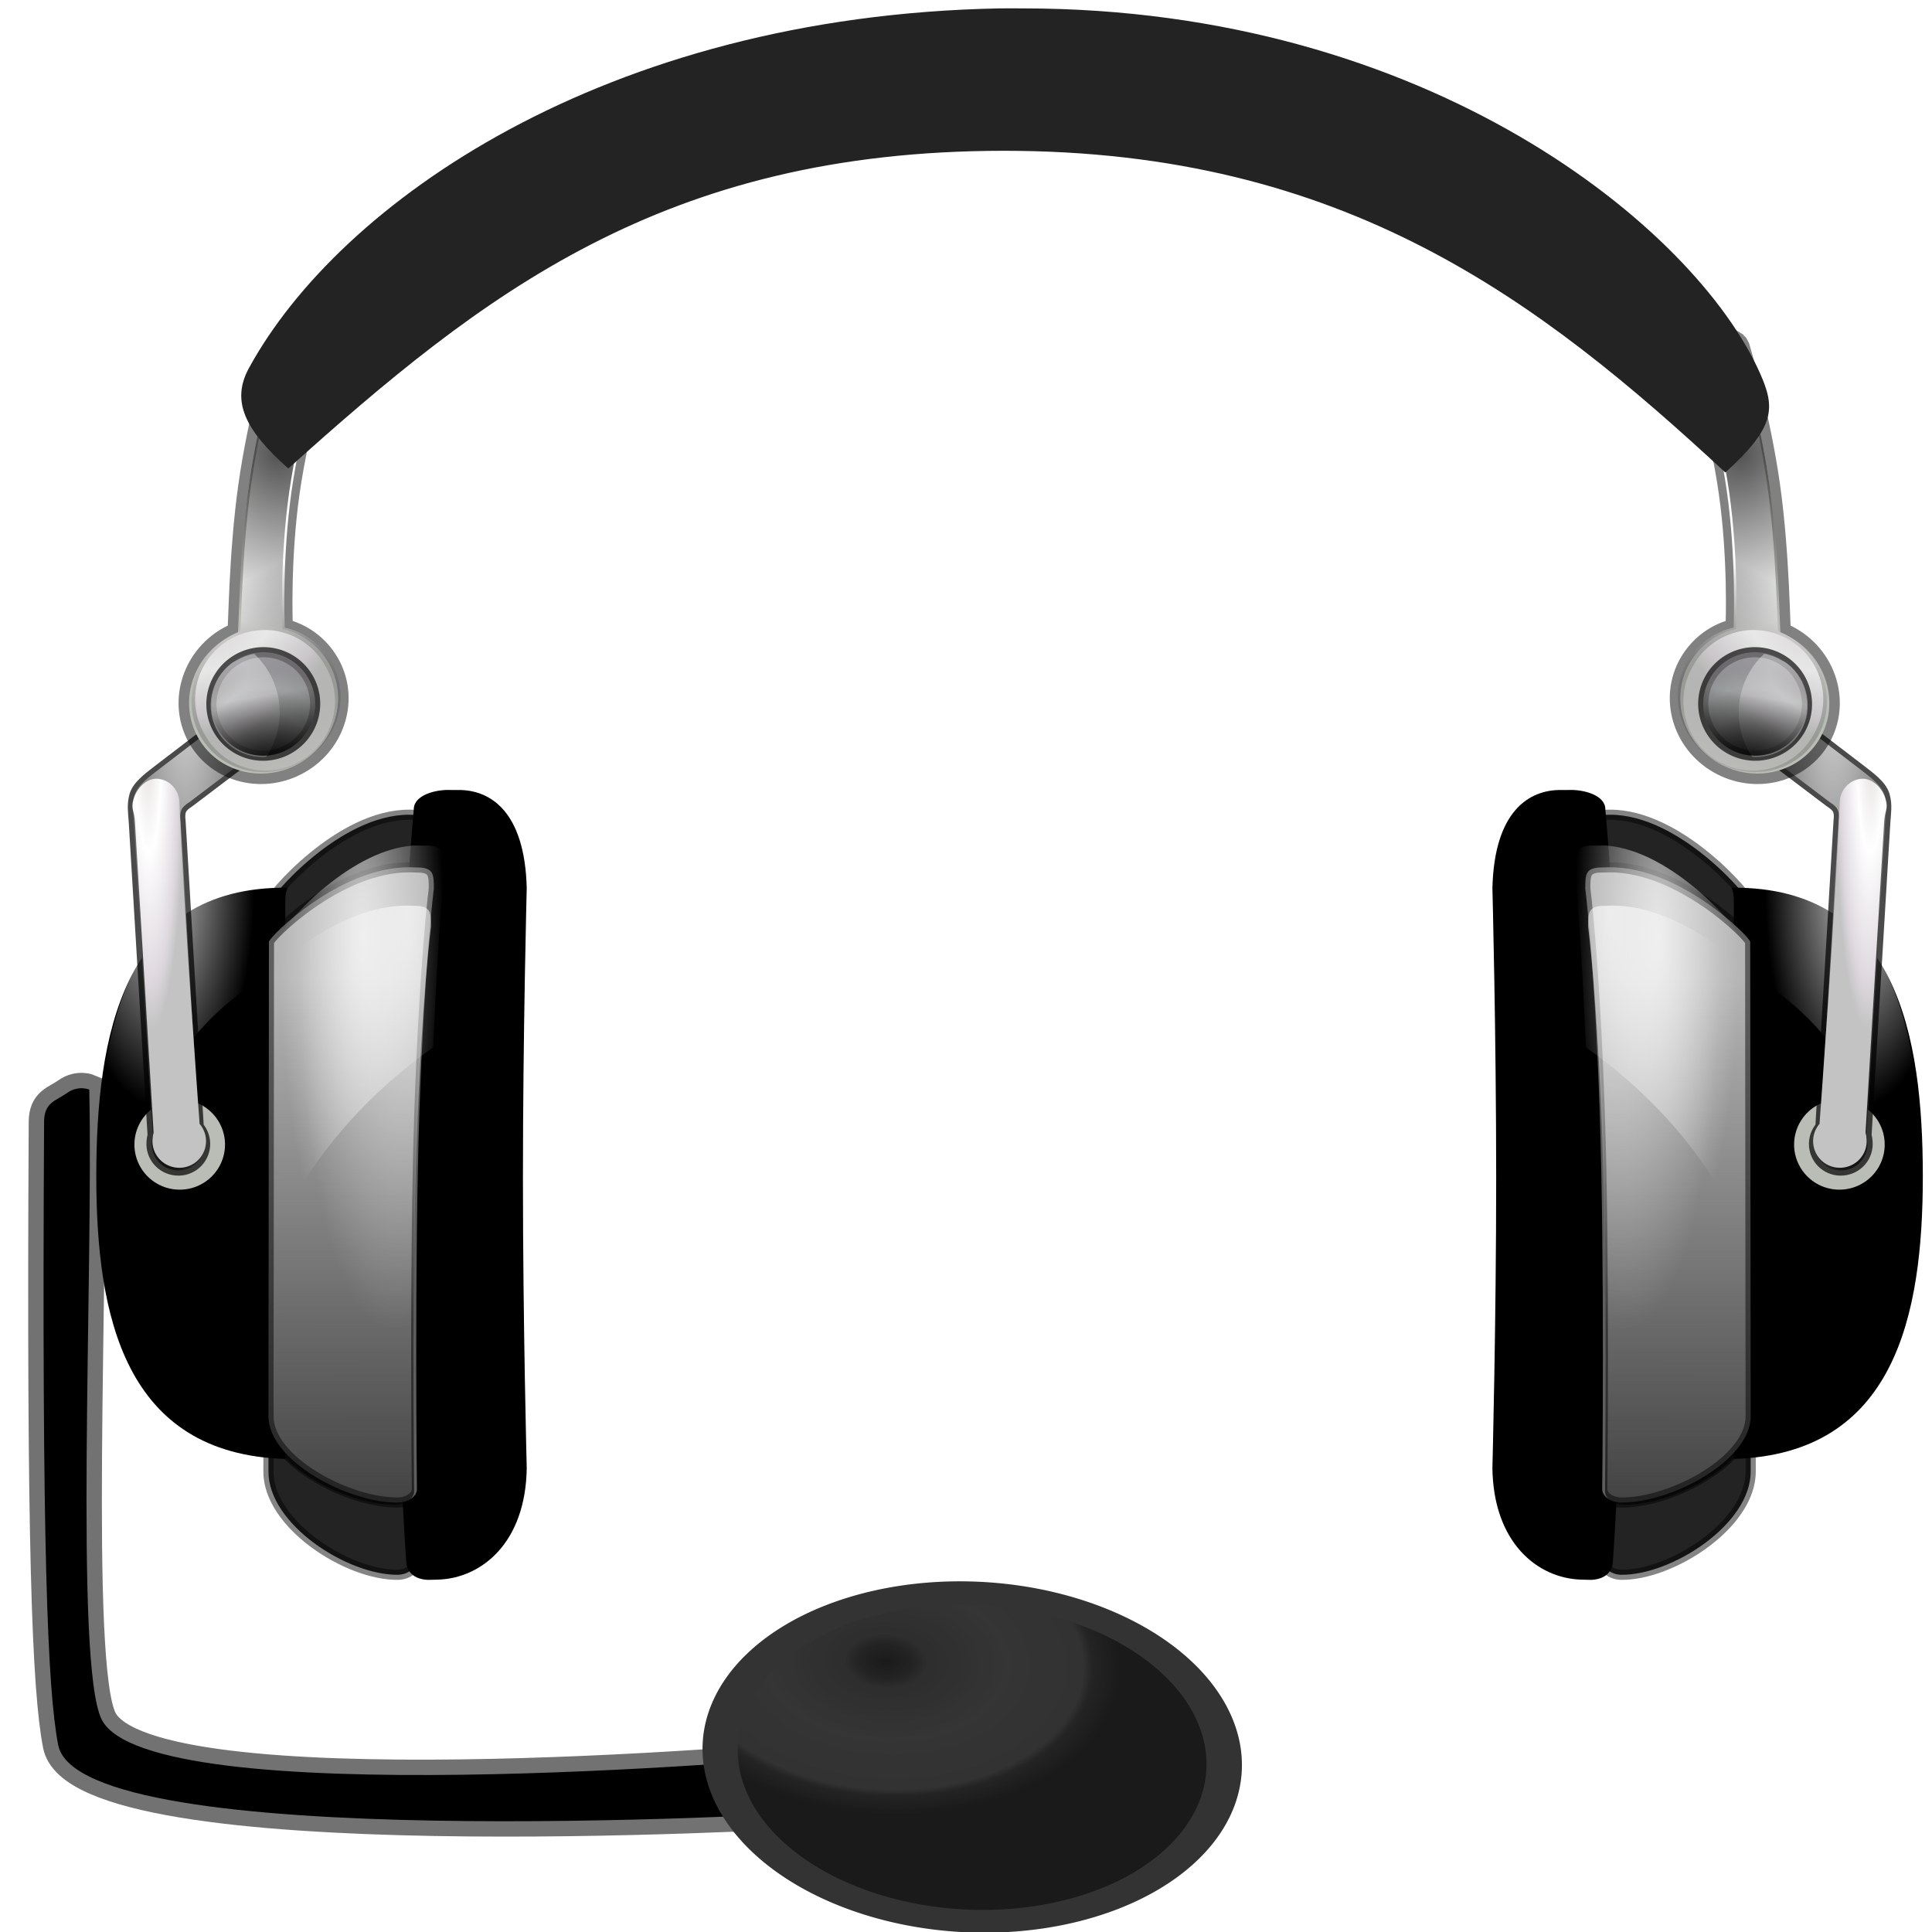 <?xml version="1.0" encoding="UTF-8" standalone="no"?>
<!-- Created with Inkscape (http://www.inkscape.org/) -->
<svg
   xmlns:dc="http://purl.org/dc/elements/1.1/"
   xmlns:cc="http://web.resource.org/cc/"
   xmlns:rdf="http://www.w3.org/1999/02/22-rdf-syntax-ns#"
   xmlns:svg="http://www.w3.org/2000/svg"
   xmlns="http://www.w3.org/2000/svg"
   xmlns:xlink="http://www.w3.org/1999/xlink"
   xmlns:sodipodi="http://sodipodi.sourceforge.net/DTD/sodipodi-0.dtd"
   xmlns:inkscape="http://www.inkscape.org/namespaces/inkscape"
   width="88"
   height="88"
   id="svg1307"
   sodipodi:version="0.32"
   inkscape:version="0.45.1"
   version="1.0"
   sodipodi:docbase="/home/david/Oxygen/kdelibs/scalable/devices/small/22x22"
   sodipodi:docname="audio-headset.svg"
   inkscape:output_extension="org.inkscape.output.svg.inkscape"
   inkscape:export-filename="/home/david/Oxygen/kdelibs/scalable/devices/small/22x22/audio-headset.png"
   inkscape:export-xdpi="22.5"
   inkscape:export-ydpi="22.5">
  <defs
     id="defs1309">
    <linearGradient
       inkscape:collect="always"
       id="linearGradient56867">
      <stop
         style="stop-color:#ffffff;stop-opacity:1;"
         offset="0"
         id="stop56869" />
      <stop
         style="stop-color:#ffffff;stop-opacity:0;"
         offset="1"
         id="stop56871" />
    </linearGradient>
    <linearGradient
       inkscape:collect="always"
       id="linearGradient49808">
      <stop
         style="stop-color:#000000;stop-opacity:1;"
         offset="0"
         id="stop49810" />
      <stop
         style="stop-color:#000000;stop-opacity:0;"
         offset="1"
         id="stop49812" />
    </linearGradient>
    <linearGradient
       inkscape:collect="always"
       id="linearGradient48890">
      <stop
         style="stop-color:#ffffff;stop-opacity:1;"
         offset="0"
         id="stop48892" />
      <stop
         style="stop-color:#ffffff;stop-opacity:0;"
         offset="1"
         id="stop48894" />
    </linearGradient>
    <linearGradient
       inkscape:collect="always"
       id="linearGradient41702">
      <stop
         style="stop-color:#000000;stop-opacity:1;"
         offset="0"
         id="stop41704" />
      <stop
         style="stop-color:#000000;stop-opacity:0;"
         offset="1"
         id="stop41706" />
    </linearGradient>
    <linearGradient
       inkscape:collect="always"
       id="linearGradient39063">
      <stop
         style="stop-color:#000000;stop-opacity:1;"
         offset="0"
         id="stop39065" />
      <stop
         style="stop-color:#000000;stop-opacity:0;"
         offset="1"
         id="stop39067" />
    </linearGradient>
    <linearGradient
       inkscape:collect="always"
       id="linearGradient23203">
      <stop
         style="stop-color:#000000;stop-opacity:1;"
         offset="0"
         id="stop23205" />
      <stop
         style="stop-color:#000000;stop-opacity:0;"
         offset="1"
         id="stop23207" />
    </linearGradient>
    <linearGradient
       inkscape:collect="always"
       id="linearGradient21434">
      <stop
         style="stop-color:#000000;stop-opacity:1;"
         offset="0"
         id="stop21436" />
      <stop
         style="stop-color:#000000;stop-opacity:0;"
         offset="1"
         id="stop21438" />
    </linearGradient>
    <linearGradient
       id="linearGradient12658">
      <stop
         style="stop-color:#ffffff;stop-opacity:1;"
         offset="0"
         id="stop12660" />
      <stop
         style="stop-color:#000000;stop-opacity:0;"
         offset="1"
         id="stop12662" />
    </linearGradient>
    <linearGradient
       inkscape:collect="always"
       id="linearGradient2890">
      <stop
         style="stop-color:#000000;stop-opacity:1;"
         offset="0"
         id="stop2892" />
      <stop
         style="stop-color:#000000;stop-opacity:0;"
         offset="1"
         id="stop2894" />
    </linearGradient>
    <linearGradient
       inkscape:collect="always"
       id="linearGradient2878">
      <stop
         style="stop-color:#ffffff;stop-opacity:1;"
         offset="0"
         id="stop2880" />
      <stop
         style="stop-color:#ffffff;stop-opacity:0;"
         offset="1"
         id="stop2882" />
    </linearGradient>
    <linearGradient
       inkscape:collect="always"
       id="linearGradient2854">
      <stop
         style="stop-color:#ffffff;stop-opacity:1;"
         offset="0"
         id="stop2856" />
      <stop
         style="stop-color:#ffffff;stop-opacity:0;"
         offset="1"
         id="stop2858" />
    </linearGradient>
    <linearGradient
       id="linearGradient2803">
      <stop
         style="stop-color:#e2dcdc;stop-opacity:1;"
         offset="0"
         id="stop2809" />
      <stop
         id="stop2811"
         offset="0.391"
         style="stop-color:#ffffff;stop-opacity:1;" />
      <stop
         id="stop2813"
         offset="0.827"
         style="stop-color:#dfd9df;stop-opacity:1;" />
      <stop
         id="stop2815"
         offset="1"
         style="stop-color:#c3c3c3;stop-opacity:1;" />
    </linearGradient>
    <linearGradient
       id="linearGradient2334">
      <stop
         id="stop2346"
         offset="0"
         style="stop-color:#dfe1e1;stop-opacity:1;" />
      <stop
         style="stop-color:#554141;stop-opacity:1;"
         offset="0"
         id="stop20557" />
      <stop
         id="stop2342"
         offset="0.5"
         style="stop-color:#e2dcdc;stop-opacity:1;" />
      <stop
         style="stop-color:#ffffff;stop-opacity:1;"
         offset="0.782"
         id="stop2348" />
      <stop
         style="stop-color:#dfd9df;stop-opacity:1;"
         offset="1"
         id="stop2344" />
    </linearGradient>
    <linearGradient
       id="linearGradient2270">
      <stop
         style="stop-color:#000000;stop-opacity:1;"
         offset="0"
         id="stop2272" />
      <stop
         id="stop2286"
         offset="0.119"
         style="stop-color:#141414;stop-opacity:1;" />
      <stop
         id="stop2282"
         offset="0.176"
         style="stop-color:#282828;stop-opacity:1;" />
      <stop
         style="stop-color:#363636;stop-opacity:1;"
         offset="0.509"
         id="stop2284" />
      <stop
         style="stop-color:#303030;stop-opacity:1;"
         offset="0.843"
         id="stop2280" />
      <stop
         id="stop2288"
         offset="0.881"
         style="stop-color:#141414;stop-opacity:1;" />
      <stop
         style="stop-color:#000000;stop-opacity:1;"
         offset="1"
         id="stop2274" />
    </linearGradient>
    <filter
       inkscape:collect="always"
       id="filter3300">
      <feGaussianBlur
         inkscape:collect="always"
         stdDeviation="0.439"
         id="feGaussianBlur3302" />
    </filter>
    <radialGradient
       inkscape:collect="always"
       xlink:href="#linearGradient2270"
       id="radialGradient4447"
       gradientUnits="userSpaceOnUse"
       gradientTransform="matrix(1,0,0,0.535,0,46.896)"
       cx="53.92"
       cy="92.395"
       fx="53.92"
       fy="92.395"
       r="14.232" />
    <radialGradient
       inkscape:collect="always"
       xlink:href="#linearGradient56867"
       id="radialGradient4509"
       gradientUnits="userSpaceOnUse"
       gradientTransform="matrix(-1,1.740822e-2,-4.102564e-2,-2.356,53.126,203.516)"
       cx="38.785"
       cy="62.149"
       fx="38.785"
       fy="62.149"
       r="6.094" />
    <linearGradient
       inkscape:collect="always"
       xlink:href="#linearGradient12658"
       id="linearGradient4511"
       gradientUnits="userSpaceOnUse"
       gradientTransform="translate(0.177,-7.2140009e-8)"
       x1="16.596"
       y1="32.796"
       x2="16.256"
       y2="46.164" />
    <radialGradient
       inkscape:collect="always"
       xlink:href="#linearGradient2890"
       id="radialGradient4513"
       gradientUnits="userSpaceOnUse"
       gradientTransform="matrix(1,0,0,1.24,0,-7.868)"
       cx="25.353"
       cy="28.091"
       fx="25.353"
       fy="28.091"
       r="9.641" />
    <radialGradient
       inkscape:collect="always"
       xlink:href="#linearGradient2803"
       id="radialGradient4515"
       gradientUnits="userSpaceOnUse"
       gradientTransform="matrix(-9.320168e-3,1.394,-2.179,-1.456373e-2,90.685,15.712)"
       cx="14.51"
       cy="35.005"
       fx="14.51"
       fy="35.005"
       r="2.873" />
    <radialGradient
       inkscape:collect="always"
       xlink:href="#linearGradient2334"
       id="radialGradient4517"
       gradientUnits="userSpaceOnUse"
       gradientTransform="matrix(1.667,0,0,1.507,-15.011,-18.679)"
       cx="22.408"
       cy="37.07"
       fx="22.408"
       fy="37.07"
       r="3.092" />
    <radialGradient
       inkscape:collect="always"
       xlink:href="#linearGradient2803"
       id="radialGradient4519"
       gradientUnits="userSpaceOnUse"
       gradientTransform="matrix(2.916,2.90238e-2,-1.252409e-2,1.258,-25.008,-10.756)"
       cx="13.379"
       cy="38.201"
       fx="13.379"
       fy="38.201"
       r="3.045" />
    <radialGradient
       inkscape:collect="always"
       xlink:href="#linearGradient21434"
       id="radialGradient4521"
       gradientUnits="userSpaceOnUse"
       gradientTransform="translate(-24.341,-0.719)"
       cx="23.745"
       cy="34.789"
       fx="23.745"
       fy="34.789"
       r="3.092" />
    <linearGradient
       inkscape:collect="always"
       xlink:href="#linearGradient23203"
       id="linearGradient4523"
       gradientUnits="userSpaceOnUse"
       x1="23.745"
       y1="38.749"
       x2="25.187"
       y2="34.789" />
    <linearGradient
       inkscape:collect="always"
       xlink:href="#linearGradient39063"
       id="linearGradient4525"
       gradientUnits="userSpaceOnUse"
       gradientTransform="matrix(1.864,0,0,0.864,-46.624,13.319)"
       x1="37.079"
       y1="99.368"
       x2="36.784"
       y2="58.493" />
    <radialGradient
       inkscape:collect="always"
       xlink:href="#linearGradient2878"
       id="radialGradient4527"
       gradientUnits="userSpaceOnUse"
       gradientTransform="matrix(-2.481,-1.8882946e-2,0.354,-9.373,34.97,749.24)"
       cx="13.352"
       cy="73.529"
       fx="13.352"
       fy="73.529"
       r="2.829" />
    <radialGradient
       inkscape:collect="always"
       xlink:href="#linearGradient41702"
       id="radialGradient4529"
       gradientUnits="userSpaceOnUse"
       gradientTransform="matrix(1,-1.373107e-2,7.333252e-2,5.34,-4.8,-268.547)"
       cx="9.324"
       cy="65.468"
       fx="9.324"
       fy="65.468"
       r="5.114" />
    <radialGradient
       inkscape:collect="always"
       xlink:href="#linearGradient2854"
       id="radialGradient4531"
       gradientUnits="userSpaceOnUse"
       gradientTransform="matrix(-1,0,0,-5.684,23.398,332.168)"
       cx="12.699"
       cy="51.896"
       fx="12.699"
       fy="51.896"
       r="5.114" />
    <radialGradient
       inkscape:collect="always"
       xlink:href="#linearGradient2803"
       id="radialGradient4533"
       gradientUnits="userSpaceOnUse"
       gradientTransform="matrix(-1,1.274979e-2,-0.102,-7.989,26.1,561.44)"
       cx="8.46"
       cy="64.232"
       fx="8.46"
       fy="64.232"
       r="2.349" />
    <radialGradient
       inkscape:collect="always"
       xlink:href="#linearGradient48890"
       id="radialGradient4561"
       gradientUnits="userSpaceOnUse"
       gradientTransform="matrix(-1.864,-1.3019354e-8,1.7223246e-7,-7.896,97.315,541.035)"
       cx="38.922"
       cy="60.766"
       fx="38.922"
       fy="60.766"
       r="2.828" />
    <radialGradient
       inkscape:collect="always"
       xlink:href="#linearGradient49808"
       id="radialGradient4565"
       gradientUnits="userSpaceOnUse"
       gradientTransform="matrix(1,0,0,1.946,2.828,-42.479)"
       cx="16.37"
       cy="44.139"
       fx="16.37"
       fy="44.139"
       r="1.751" />
    <radialGradient
       inkscape:collect="always"
       xlink:href="#linearGradient56867"
       id="radialGradient6617"
       gradientUnits="userSpaceOnUse"
       gradientTransform="matrix(1,1.740822e-2,4.102564e-2,-2.356,79.051,203.516)"
       cx="38.785"
       cy="62.149"
       fx="38.785"
       fy="62.149"
       r="6.094" />
    <linearGradient
       inkscape:collect="always"
       xlink:href="#linearGradient12658"
       id="linearGradient6619"
       gradientUnits="userSpaceOnUse"
       gradientTransform="translate(0.177,-7.2140008e-8)"
       x1="16.596"
       y1="32.796"
       x2="16.256"
       y2="46.164" />
    <radialGradient
       inkscape:collect="always"
       xlink:href="#linearGradient2890"
       id="radialGradient6621"
       gradientUnits="userSpaceOnUse"
       gradientTransform="matrix(1,0,0,1.24,0,-7.868)"
       cx="25.353"
       cy="28.091"
       fx="25.353"
       fy="28.091"
       r="9.641" />
    <radialGradient
       inkscape:collect="always"
       xlink:href="#linearGradient2803"
       id="radialGradient6623"
       gradientUnits="userSpaceOnUse"
       gradientTransform="matrix(-9.320168e-3,1.394,-2.179,-1.456373e-2,90.685,15.712)"
       cx="14.51"
       cy="35.005"
       fx="14.51"
       fy="35.005"
       r="2.873" />
    <radialGradient
       inkscape:collect="always"
       xlink:href="#linearGradient2334"
       id="radialGradient6625"
       gradientUnits="userSpaceOnUse"
       gradientTransform="matrix(1.667,0,0,1.507,-15.011,-18.679)"
       cx="22.408"
       cy="37.07"
       fx="22.408"
       fy="37.07"
       r="3.092" />
    <radialGradient
       inkscape:collect="always"
       xlink:href="#linearGradient2803"
       id="radialGradient6627"
       gradientUnits="userSpaceOnUse"
       gradientTransform="matrix(2.916,2.90238e-2,-1.252409e-2,1.258,-25.008,-10.756)"
       cx="13.379"
       cy="38.201"
       fx="13.379"
       fy="38.201"
       r="3.045" />
    <radialGradient
       inkscape:collect="always"
       xlink:href="#linearGradient21434"
       id="radialGradient6629"
       gradientUnits="userSpaceOnUse"
       gradientTransform="translate(-24.341,-0.719)"
       cx="23.745"
       cy="34.789"
       fx="23.745"
       fy="34.789"
       r="3.092" />
    <linearGradient
       inkscape:collect="always"
       xlink:href="#linearGradient23203"
       id="linearGradient6631"
       gradientUnits="userSpaceOnUse"
       x1="23.745"
       y1="38.749"
       x2="25.187"
       y2="34.789" />
    <linearGradient
       inkscape:collect="always"
       xlink:href="#linearGradient39063"
       id="linearGradient6633"
       gradientUnits="userSpaceOnUse"
       gradientTransform="matrix(-1.864,0,0,0.864,178.801,13.319)"
       x1="37.079"
       y1="99.368"
       x2="36.784"
       y2="58.493" />
    <radialGradient
       inkscape:collect="always"
       xlink:href="#linearGradient2878"
       id="radialGradient6635"
       gradientUnits="userSpaceOnUse"
       gradientTransform="matrix(2.481,-1.8882946e-2,-0.354,-9.373,97.208,749.24)"
       cx="13.352"
       cy="73.529"
       fx="13.352"
       fy="73.529"
       r="2.829" />
    <radialGradient
       inkscape:collect="always"
       xlink:href="#linearGradient41702"
       id="radialGradient6637"
       gradientUnits="userSpaceOnUse"
       gradientTransform="matrix(1,-1.373107e-2,7.333252e-2,5.34,-4.8,-268.547)"
       cx="9.324"
       cy="65.468"
       fx="9.324"
       fy="65.468"
       r="5.114" />
    <radialGradient
       inkscape:collect="always"
       xlink:href="#linearGradient2854"
       id="radialGradient6639"
       gradientUnits="userSpaceOnUse"
       gradientTransform="matrix(-1,0,0,-5.684,23.398,332.168)"
       cx="12.699"
       cy="51.896"
       fx="12.699"
       fy="51.896"
       r="5.114" />
    <radialGradient
       inkscape:collect="always"
       xlink:href="#linearGradient2803"
       id="radialGradient6641"
       gradientUnits="userSpaceOnUse"
       gradientTransform="matrix(1,1.274979e-2,0.102,-7.989,106.078,561.44)"
       cx="8.46"
       cy="64.232"
       fx="8.46"
       fy="64.232"
       r="2.349" />
    <radialGradient
       inkscape:collect="always"
       xlink:href="#linearGradient48890"
       id="radialGradient6643"
       gradientUnits="userSpaceOnUse"
       gradientTransform="matrix(1.864,-1.3019354e-8,-1.7223246e-7,-7.896,34.862,541.035)"
       cx="38.922"
       cy="60.766"
       fx="38.922"
       fy="60.766"
       r="2.828" />
    <radialGradient
       inkscape:collect="always"
       xlink:href="#linearGradient49808"
       id="radialGradient6645"
       gradientUnits="userSpaceOnUse"
       gradientTransform="matrix(-1,0,0,1.946,129.349,-42.479)"
       cx="16.37"
       cy="44.139"
       fx="16.37"
       fy="44.139"
       r="1.751" />
    <linearGradient
       inkscape:collect="always"
       xlink:href="#linearGradient12658"
       id="linearGradient6677"
       gradientUnits="userSpaceOnUse"
       gradientTransform="translate(0.177,-7.2140003e-8)"
       x1="16.596"
       y1="32.796"
       x2="16.256"
       y2="46.164" />
    <radialGradient
       inkscape:collect="always"
       xlink:href="#linearGradient2890"
       id="radialGradient6679"
       gradientUnits="userSpaceOnUse"
       gradientTransform="matrix(1,0,0,1.24,0,-7.868)"
       cx="25.353"
       cy="28.091"
       fx="25.353"
       fy="28.091"
       r="9.641" />
    <radialGradient
       inkscape:collect="always"
       xlink:href="#linearGradient2803"
       id="radialGradient6681"
       gradientUnits="userSpaceOnUse"
       gradientTransform="matrix(-9.320168e-3,1.394,-2.179,-1.456373e-2,90.685,15.712)"
       cx="14.51"
       cy="35.005"
       fx="14.51"
       fy="35.005"
       r="2.873" />
    <radialGradient
       inkscape:collect="always"
       xlink:href="#linearGradient2334"
       id="radialGradient6683"
       gradientUnits="userSpaceOnUse"
       gradientTransform="matrix(1.667,0,0,1.507,-15.011,-18.679)"
       cx="22.408"
       cy="37.07"
       fx="22.408"
       fy="37.07"
       r="3.092" />
    <radialGradient
       inkscape:collect="always"
       xlink:href="#linearGradient2803"
       id="radialGradient6685"
       gradientUnits="userSpaceOnUse"
       gradientTransform="matrix(2.916,2.90238e-2,-1.252409e-2,1.258,-25.008,-10.756)"
       cx="13.379"
       cy="38.201"
       fx="13.379"
       fy="38.201"
       r="3.045" />
    <radialGradient
       inkscape:collect="always"
       xlink:href="#linearGradient21434"
       id="radialGradient6687"
       gradientUnits="userSpaceOnUse"
       gradientTransform="translate(-24.341,-0.719)"
       cx="23.745"
       cy="34.789"
       fx="23.745"
       fy="34.789"
       r="3.092" />
    <linearGradient
       inkscape:collect="always"
       xlink:href="#linearGradient23203"
       id="linearGradient6689"
       gradientUnits="userSpaceOnUse"
       x1="23.745"
       y1="38.749"
       x2="25.187"
       y2="34.789" />
  </defs>
  <sodipodi:namedview
     id="base"
     pagecolor="#ffffff"
     bordercolor="#666666"
     borderopacity="1.0"
     inkscape:pageopacity="0.0"
     inkscape:pageshadow="2"
     inkscape:zoom="0.25"
     inkscape:cx="44"
     inkscape:cy="44"
     inkscape:current-layer="g4449"
     showgrid="false"
     inkscape:document-units="px"
     inkscape:grid-bbox="true"
     showguides="false"
     inkscape:guide-bbox="true"
     inkscape:window-width="942"
     inkscape:window-height="696"
     inkscape:window-x="3"
     inkscape:window-y="23"
     width="88px"
     height="88px"
     gridspacingx="4px"
     gridspacingy="4px"
     gridempspacing="0"
     showborder="false" />
  <g
     id="layer1"
     inkscape:label="Layer 1"
     inkscape:groupmode="layer">
    <path
       style="fill:#000000;fill-opacity:1;fill-rule:nonzero;stroke:#000000;stroke-width:1.4;stroke-linecap:butt;stroke-linejoin:miter;stroke-miterlimit:4;stroke-dasharray:none;stroke-opacity:0.551"
       d="M 37.191,82.547 C 35.815,82.629 3.635,84.5 2.651,79.484 C 2.16,76.98 1.9,70.41 2.008,51.094 C 2.013,50.204 2.542,50.148 3.057,49.782 C 3.572,49.415 4.066,49.629 4.066,49.629 C 4.255,58.204 3.373,75.828 4.633,78.324 C 6.808,82.629 35.328,80.168 37.215,79.985 L 37.191,82.547 z "
       id="path8250"
       sodipodi:nodetypes="cssscscc"
       inkscape:r_cx="true"
       inkscape:r_cy="true" />
    <path
       sodipodi:type="arc"
       style="fill:#333333;fill-opacity:1;fill-rule:nonzero;stroke:none;stroke-width:1.372;stroke-linecap:round;stroke-linejoin:round;stroke-miterlimit:4;stroke-dasharray:none;stroke-opacity:1"
       id="path8158"
       sodipodi:cx="59.306156"
       sodipodi:cy="100.94225"
       sodipodi:rx="14.232438"
       sodipodi:ry="7.6203442"
       d="M 73.539 100.942 A 14.232 7.62 0 1 1  45.074,100.942 A 14.232 7.62 0 1 1  73.539 100.942 z"
       inkscape:r_cx="true"
       inkscape:r_cy="true"
       transform="matrix(0.863,3.533903e-2,-2.7878087e-2,1.048,-4.084,-27.854)"
       inkscape:c_rx="65.859252"
       inkscape:c_ry="14.742463" />
    <g
       id="g4449"
       transform="matrix(0.714,0,0,0.711,-1.203,-0.844)">
      <path
         sodipodi:nodetypes="cccscsccc"
         id="path6565"
         d="M 104.352,53.381 L 103.899,53.395 C 102.83,53.391 102.816,53.903 102.816,55.021 C 102.816,55.021 103.4,60.424 103.733,71.999 C 104.066,83.574 103.895,101.043 103.895,101.043 C 103.895,101.617 104.457,102.062 105.102,102.071 C 108.289,102.117 113.403,98.846 113.367,95.427 L 113.336,59.102 C 113.336,58.731 108.846,53.34 104.352,53.381 z "
         style="fill:#232323;fill-opacity:1;fill-rule:nonzero;stroke:#000000;stroke-width:0.651;stroke-linecap:round;stroke-linejoin:round;stroke-miterlimit:4;stroke-dasharray:none;stroke-opacity:0.483"
         inkscape:r_cx="true"
         inkscape:r_cy="true" />
      <path
         style="fill:#000000;fill-opacity:1;fill-rule:nonzero;stroke:none;stroke-width:1.372;stroke-linecap:round;stroke-linejoin:round;stroke-miterlimit:4;stroke-dasharray:none;stroke-opacity:1"
         d="M 112.221,58.056 C 122.691,57.991 124.349,67.573 124.349,76.544 C 124.349,85.485 122.558,94.341 112.29,94.651 C 112.295,94.595 112.29,94.536 112.29,94.478 L 112.29,58.816 C 112.29,58.55 112.238,58.291 112.151,58.056 C 112.177,58.064 112.194,58.048 112.221,58.056 z "
         id="path6567"
         inkscape:r_cx="true"
         inkscape:r_cy="true"
         sodipodi:nodetypes="cscccsc" />
      <path
         inkscape:r_cy="true"
         inkscape:r_cx="true"
         sodipodi:nodetypes="cccsccccscc"
         id="path6569"
         d="M 101.72,51.796 L 101.219,51.796 C 99.258,51.796 97.011,53.114 96.891,58.083 C 96.891,58.083 97.132,67.369 97.132,76.655 C 97.132,85.941 96.891,95.227 96.891,95.227 C 96.951,100.025 99.775,102.293 102.542,102.382 L 103.187,102.398 C 104.375,102.349 104.579,101.56 104.579,101.193 C 104.579,101.193 105.424,89.151 105.304,77.109 C 105.183,65.068 104.095,53.026 104.095,53.026 C 104.095,52.148 102.754,51.748 101.72,51.796 z "
         style="fill:#000000;fill-opacity:1;fill-rule:nonzero;stroke:none;stroke-width:1.372;stroke-linecap:round;stroke-linejoin:round;stroke-miterlimit:4;stroke-opacity:1" />
      <path
         style="opacity:0.796;fill:url(#radialGradient6617);fill-opacity:1;fill-rule:nonzero;stroke:none;stroke-width:1.372;stroke-linecap:round;stroke-linejoin:round;stroke-miterlimit:4;stroke-dasharray:none;stroke-opacity:1"
         d="M 112.474,57.748 C 122.618,57.908 124.224,67.5 124.224,76.467 C 124.224,79.626 123.977,82.757 123.255,85.529 C 123.325,84.736 123.349,83.941 123.349,83.123 C 123.349,73.754 118.641,65.824 112.161,63.092 L 112.161,58.529 C 112.161,58.26 112.123,57.987 112.036,57.748 C 112.039,57.748 112.065,57.749 112.068,57.748 C 112.07,57.748 112.096,57.748 112.099,57.748 C 112.222,57.747 112.354,57.746 112.474,57.748 z "
         id="path6571"
         inkscape:r_cx="true"
         inkscape:r_cy="true" />
      <path
         inkscape:r_cy="true"
         inkscape:r_cx="true"
         style="fill:#b5b5b5;fill-opacity:1;fill-rule:nonzero;stroke:#000000;stroke-width:0.651;stroke-linecap:round;stroke-linejoin:round;stroke-miterlimit:4;stroke-dasharray:none;stroke-opacity:0.483"
         d="M 104.352,56.747 L 103.899,56.759 C 102.83,56.756 102.816,57.183 102.816,58.118 C 102.816,58.118 103.4,62.634 103.733,72.308 C 104.066,81.983 103.895,96.584 103.895,96.584 C 103.895,97.063 104.457,97.435 105.102,97.443 C 108.289,97.482 113.403,94.747 113.367,91.889 L 113.336,61.529 C 113.336,61.219 108.846,56.713 104.352,56.747 z "
         id="path6573"
         sodipodi:nodetypes="cccscsccc" />
      <path
         sodipodi:nodetypes="cccscsccc"
         id="path6595"
         d="M 104.53,56.677 L 104.078,56.689 C 103.008,56.686 102.994,57.116 102.994,58.055 C 102.994,58.055 103.579,62.595 103.911,72.319 C 104.244,82.043 104.074,96.72 104.074,96.72 C 104.074,97.202 104.636,97.575 105.281,97.583 C 108.468,97.622 113.582,94.874 113.545,92.001 L 113.514,61.484 C 113.514,61.172 109.024,56.643 104.53,56.677 z "
         style="opacity:0.663;fill:url(#linearGradient6633);fill-opacity:1;fill-rule:nonzero;stroke:none;stroke-width:1.372;stroke-linecap:round;stroke-linejoin:round;stroke-miterlimit:4;stroke-opacity:1"
         inkscape:r_cx="true"
         inkscape:r_cy="true" />
      <path
         inkscape:r_cy="true"
         inkscape:r_cx="true"
         style="opacity:0.663;fill:url(#radialGradient6635);fill-opacity:1;fill-rule:nonzero;stroke:none;stroke-width:1.372;stroke-linecap:round;stroke-linejoin:round;stroke-miterlimit:4;stroke-opacity:1"
         d="M 104.53,59.204 L 104.078,59.215 C 103.008,59.213 102.994,59.629 102.994,60.539 C 102.994,60.539 103.579,64.938 103.911,74.362 C 104.244,83.786 104.074,98.009 104.074,98.009 C 104.074,98.476 104.636,98.838 105.281,98.846 C 108.468,98.883 113.582,96.22 113.545,93.436 L 113.514,63.862 C 113.514,63.56 109.024,59.171 104.53,59.204 z "
         id="path6597"
         sodipodi:nodetypes="cccscsccc" />
      <g
         id="g6599"
         transform="matrix(-1,0,0,1,129.349,1.061)"
         inkscape:r_cx="true"
         inkscape:r_cy="true">
        <path
           transform="translate(-6.625,9.564)"
           inkscape:r_cy="true"
           inkscape:r_cx="true"
           d="M 19.836 63.886 A 2.889 2.889 0 1 1  14.057,63.886 A 2.889 2.889 0 1 1  19.836 63.886 z"
           sodipodi:ry="2.8894303"
           sodipodi:rx="2.8894303"
           sodipodi:cy="63.885883"
           sodipodi:cx="16.946117"
           id="path6601"
           style="fill:#babdb6;fill-opacity:1;fill-rule:nonzero;stroke:none;stroke-width:1.372;stroke-linecap:round;stroke-linejoin:round;stroke-miterlimit:4;stroke-dasharray:none;stroke-opacity:1"
           sodipodi:type="arc" />
        <path
           style="fill:none;fill-opacity:1;fill-rule:nonzero;stroke:#000000;stroke-width:0.651;stroke-linecap:round;stroke-linejoin:round;stroke-miterlimit:4;stroke-dasharray:none;stroke-opacity:0.708"
           d="M 16.396,42 C 15.958,42.001 15.653,42.106 15.342,42.547 C 15.286,42.625 15.256,42.729 15.248,42.828 C 15.248,42.828 15.248,44.507 15.248,44.609 C 15.108,44.719 9.061,49.359 9.061,49.359 C 8.514,49.799 7.63,50.382 7.436,51.078 C 7.258,51.715 7.361,52.201 7.404,52.922 L 8.592,72.797 C 8.593,72.814 8.59,72.842 8.592,72.859 C 8.59,72.865 8.594,72.885 8.592,72.891 C 8.553,73.012 8.54,73.133 8.529,73.266 C 8.45,74.211 9.147,75.03 10.092,75.109 C 11.037,75.189 11.856,74.492 11.936,73.547 C 11.975,73.074 11.813,72.633 11.529,72.297 C 11.52,72.286 11.538,72.276 11.529,72.266 L 10.373,52.734 C 10.295,52.086 10.416,51.848 10.936,51.516 C 10.936,51.516 15.556,48.001 17.279,46.703 C 17.353,46.648 17.552,46.532 17.561,46.234 C 17.565,46.088 17.561,42.842 17.561,42.828 C 17.56,42.822 17.558,42.67 17.451,42.527 C 17.121,42.086 16.835,41.999 16.396,42 z "
           id="path6603"
           sodipodi:nodetypes="cscccsccsssssscccssssz"
           inkscape:r_cx="true"
           inkscape:r_cy="true" />
        <path
           inkscape:r_cy="true"
           inkscape:r_cx="true"
           sodipodi:nodetypes="cscccsccsssssscccssssz"
           id="path6605"
           d="M 16.396,42 C 15.958,42.001 15.653,42.106 15.342,42.547 C 15.286,42.625 15.256,42.729 15.248,42.828 C 15.248,42.828 15.248,44.507 15.248,44.609 C 15.108,44.719 9.061,49.359 9.061,49.359 C 8.514,49.799 7.63,50.382 7.436,51.078 C 7.258,51.715 7.361,52.201 7.404,52.922 L 8.592,72.797 C 8.593,72.814 8.59,72.842 8.592,72.859 C 8.59,72.865 8.594,72.885 8.592,72.891 C 8.553,73.012 8.54,73.133 8.529,73.266 C 8.45,74.211 9.147,75.03 10.092,75.109 C 11.037,75.189 11.856,74.492 11.936,73.547 C 11.975,73.074 11.813,72.633 11.529,72.297 C 11.52,72.286 11.538,72.276 11.529,72.266 L 10.373,52.734 C 10.295,52.086 10.416,51.848 10.936,51.516 C 10.936,51.516 15.556,48.001 17.279,46.703 C 17.353,46.648 17.552,46.532 17.561,46.234 C 17.565,46.088 17.561,42.842 17.561,42.828 C 17.56,42.822 17.558,42.67 17.451,42.527 C 17.121,42.086 16.835,41.999 16.396,42 z "
           style="fill:#555555;fill-opacity:1;fill-rule:nonzero;stroke:none;stroke-width:1.372;stroke-linecap:round;stroke-linejoin:round;stroke-miterlimit:4;stroke-dasharray:none;stroke-opacity:1" />
        <path
           style="fill:url(#radialGradient6637);fill-opacity:1;fill-rule:nonzero;stroke:none;stroke-width:1.372;stroke-linecap:round;stroke-linejoin:round;stroke-miterlimit:4;stroke-dasharray:none;stroke-opacity:1"
           d="M 16.396,42 C 15.958,42.001 15.653,42.106 15.342,42.547 C 15.286,42.625 15.256,42.729 15.248,42.828 C 15.248,42.828 15.248,44.507 15.248,44.609 C 15.108,44.719 9.061,49.359 9.061,49.359 C 8.514,49.799 7.63,50.382 7.436,51.078 C 7.258,51.715 7.361,52.201 7.404,52.922 L 8.592,72.797 C 8.593,72.814 8.59,72.842 8.592,72.859 C 8.59,72.865 8.594,72.885 8.592,72.891 C 8.553,73.012 8.54,73.133 8.529,73.266 C 8.45,74.211 9.147,75.03 10.092,75.109 C 11.037,75.189 11.856,74.492 11.936,73.547 C 11.975,73.074 11.813,72.633 11.529,72.297 C 11.52,72.286 11.538,72.276 11.529,72.266 L 10.373,52.734 C 10.295,52.086 10.416,51.848 10.936,51.516 C 10.936,51.516 15.556,48.001 17.279,46.703 C 17.353,46.648 17.552,46.532 17.561,46.234 C 17.565,46.088 17.561,42.842 17.561,42.828 C 17.56,42.822 17.558,42.67 17.451,42.527 C 17.121,42.086 16.835,41.999 16.396,42 z "
           id="path6607"
           sodipodi:nodetypes="cscccsccsssssscccssssz"
           inkscape:r_cx="true"
           inkscape:r_cy="true" />
        <path
           inkscape:r_cy="true"
           inkscape:r_cx="true"
           sodipodi:nodetypes="cscccsccsssssscccssssz"
           id="path6609"
           d="M 16.396,42 C 15.958,42.001 15.653,42.106 15.342,42.547 C 15.286,42.625 15.256,42.729 15.248,42.828 C 15.248,42.828 15.248,44.507 15.248,44.609 C 15.108,44.719 9.061,49.359 9.061,49.359 C 8.514,49.799 7.63,50.382 7.436,51.078 C 7.258,51.715 7.361,52.201 7.404,52.922 L 8.592,72.797 C 8.593,72.814 8.59,72.842 8.592,72.859 C 8.59,72.865 8.594,72.885 8.592,72.891 C 8.553,73.012 8.54,73.133 8.529,73.266 C 8.45,74.211 9.147,75.03 10.092,75.109 C 11.037,75.189 11.856,74.492 11.936,73.547 C 11.975,73.074 11.813,72.633 11.529,72.297 C 11.52,72.286 11.538,72.276 11.529,72.266 L 10.373,52.734 C 10.295,52.086 10.416,51.848 10.936,51.516 C 10.936,51.516 15.556,48.001 17.279,46.703 C 17.353,46.648 17.552,46.532 17.561,46.234 C 17.565,46.088 17.561,42.842 17.561,42.828 C 17.56,42.822 17.558,42.67 17.451,42.527 C 17.121,42.086 16.835,41.999 16.396,42 z "
           style="fill:url(#radialGradient6639);fill-opacity:1;fill-rule:nonzero;stroke:none;stroke-width:1.372;stroke-linecap:round;stroke-linejoin:round;stroke-miterlimit:4;stroke-dasharray:none;stroke-opacity:1" />
      </g>
      <path
         style="fill:url(#radialGradient6641);fill-opacity:1;fill-rule:nonzero;stroke:none;stroke-width:1.372;stroke-linecap:round;stroke-linejoin:round;stroke-miterlimit:4;stroke-dasharray:none;stroke-opacity:1"
         d="M 120.54,51.075 C 121.184,51.082 121.786,51.702 121.98,52.398 C 122.157,53.035 121.929,53.084 121.886,53.805 L 120.698,73.68 C 120.697,73.697 120.7,73.725 120.698,73.742 C 120.7,73.747 120.697,73.768 120.698,73.773 C 120.738,73.895 120.75,74.015 120.761,74.148 C 120.84,75.093 120.144,75.913 119.198,75.992 C 118.253,76.071 117.434,75.375 117.355,74.43 C 117.315,73.957 117.477,73.515 117.761,73.18 C 117.77,73.169 117.752,73.159 117.761,73.148 C 117.761,73.148 118.84,58.445 119.046,52.58 C 119.077,51.706 119.777,51.067 120.54,51.075 z "
         id="path6611"
         sodipodi:nodetypes="csccsssssscss"
         inkscape:r_cx="true"
         inkscape:r_cy="true" />
      <path
         style="opacity:0.663;fill:url(#radialGradient6643);fill-opacity:1;fill-rule:nonzero;stroke:none;stroke-width:1.372;stroke-linecap:round;stroke-linejoin:round;stroke-miterlimit:4;stroke-opacity:1"
         d="M 104.197,55.36 C 108.438,55.716 112.572,60.685 112.703,61.195 C 112.704,61.198 112.703,61.225 112.703,61.228 L 112.703,79.787 C 110.585,75.308 107.19,71.365 102.856,68.282 C 102.535,60.653 102.157,57.041 102.157,57.041 C 102.157,56.36 102.163,55.886 102.39,55.624 C 102.403,55.61 102.435,55.57 102.449,55.558 C 102.456,55.552 102.499,55.53 102.507,55.525 C 102.515,55.519 102.557,55.497 102.565,55.492 C 102.583,55.482 102.604,55.467 102.623,55.459 C 102.633,55.455 102.671,55.429 102.682,55.426 C 102.735,55.409 102.85,55.403 102.915,55.393 C 102.941,55.389 103.003,55.362 103.031,55.36 C 103.09,55.356 103.197,55.36 103.264,55.36 L 103.672,55.36 C 103.848,55.358 104.021,55.345 104.197,55.36 z "
         id="path6613"
         inkscape:r_cx="true"
         inkscape:r_cy="true" />
      <path
         style="fill:url(#radialGradient6645);fill-opacity:1;fill-rule:nonzero;stroke:none;stroke-width:1.372;stroke-linecap:round;stroke-linejoin:round;stroke-miterlimit:4;stroke-dasharray:none;stroke-opacity:1"
         d="M 113.161,42.839 C 113.518,42.866 113.795,43.016 114.068,43.402 C 114.077,43.417 114.091,43.448 114.099,43.464 C 114.109,43.487 114.123,43.534 114.13,43.558 C 114.132,43.564 114.129,43.583 114.13,43.589 C 114.132,43.602 114.16,43.639 114.161,43.652 C 114.162,43.658 114.161,43.677 114.161,43.683 C 114.161,43.683 114.161,45.362 114.161,45.464 C 114.199,45.494 114.696,45.839 115.349,46.339 C 115.349,46.349 115.349,46.361 115.349,46.371 C 115.346,47.552 115.185,48.678 114.88,49.652 C 114.879,49.654 114.85,49.649 114.849,49.652 C 113.791,48.849 112.772,48.042 112.13,47.558 C 112.098,47.534 112.028,47.491 111.974,47.433 C 111.955,47.412 111.928,47.367 111.911,47.339 C 111.899,47.316 111.89,47.274 111.88,47.246 C 111.874,47.224 111.853,47.177 111.849,47.152 C 111.847,47.135 111.849,47.108 111.849,47.089 C 111.845,46.943 111.695,43.861 111.779,43.73 C 111.856,43.609 111.973,43.458 112.091,43.355 C 112.304,43.17 112.567,42.839 113.005,42.839 C 113.06,42.84 113.11,42.836 113.161,42.839 z "
         id="path6615"
         inkscape:r_cx="true"
         inkscape:r_cy="true"
         sodipodi:nodetypes="cssssscssssssssssssssc" />
      <path
         inkscape:r_cy="true"
         inkscape:r_cx="true"
         style="fill:#232323;fill-opacity:1;fill-rule:nonzero;stroke:#000000;stroke-width:0.651;stroke-linecap:round;stroke-linejoin:round;stroke-miterlimit:4;stroke-dasharray:none;stroke-opacity:0.483"
         d="M 27.826,53.381 L 28.278,53.395 C 29.347,53.391 29.361,53.903 29.361,55.021 C 29.361,55.021 28.777,60.424 28.444,71.999 C 28.112,83.574 28.282,101.043 28.282,101.043 C 28.282,101.617 27.72,102.062 27.075,102.071 C 23.888,102.117 18.774,98.846 18.811,95.427 L 18.841,59.102 C 18.841,58.731 23.332,53.34 27.826,53.381 z "
         id="path5594"
         sodipodi:nodetypes="cccscsccc" />
      <path
         sodipodi:nodetypes="cscccsc"
         inkscape:r_cy="true"
         inkscape:r_cx="true"
         id="path8165"
         d="M 19.957,58.056 C 9.486,57.991 7.828,67.573 7.828,76.544 C 7.828,85.485 9.619,94.341 19.887,94.651 C 19.883,94.595 19.887,94.536 19.887,94.478 L 19.887,58.816 C 19.887,58.55 19.94,58.291 20.027,58.056 C 20,58.064 19.983,58.048 19.957,58.056 z "
         style="fill:#000000;fill-opacity:1;fill-rule:nonzero;stroke:none;stroke-width:1.372;stroke-linecap:round;stroke-linejoin:round;stroke-miterlimit:4;stroke-dasharray:none;stroke-opacity:1" />
      <path
         style="fill:#000000;fill-opacity:1;fill-rule:nonzero;stroke:none;stroke-width:1.372;stroke-linecap:round;stroke-linejoin:round;stroke-miterlimit:4;stroke-opacity:1"
         d="M 30.457,51.796 L 30.959,51.796 C 32.919,51.796 35.166,53.114 35.287,58.083 C 35.287,58.083 35.045,67.369 35.045,76.655 C 35.045,85.941 35.287,95.227 35.287,95.227 C 35.226,100.025 32.402,102.293 29.636,102.382 L 28.991,102.398 C 27.802,102.349 27.599,101.56 27.599,101.193 C 27.599,101.193 26.753,89.151 26.874,77.109 C 26.995,65.068 28.082,53.026 28.082,53.026 C 28.082,52.148 29.423,51.748 30.457,51.796 z "
         id="path3731"
         sodipodi:nodetypes="cccsccccscc"
         inkscape:r_cx="true"
         inkscape:r_cy="true" />
      <path
         inkscape:r_cy="true"
         inkscape:r_cx="true"
         id="path55989"
         d="M 19.703,57.748 C 9.559,57.908 7.953,67.5 7.953,76.467 C 7.953,79.626 8.201,82.757 8.922,85.529 C 8.853,84.736 8.828,83.941 8.828,83.123 C 8.828,73.754 13.536,65.824 20.016,63.092 L 20.016,58.529 C 20.016,58.26 20.054,57.987 20.141,57.748 C 20.138,57.748 20.112,57.749 20.11,57.748 C 20.107,57.748 20.081,57.748 20.078,57.748 C 19.956,57.747 19.824,57.746 19.703,57.748 z "
         style="opacity:0.796;fill:url(#radialGradient4509);fill-opacity:1;fill-rule:nonzero;stroke:none;stroke-width:1.372;stroke-linecap:round;stroke-linejoin:round;stroke-miterlimit:4;stroke-dasharray:none;stroke-opacity:1" />
      <path
         sodipodi:nodetypes="cccscsccc"
         id="rect3735"
         d="M 27.826,56.747 L 28.278,56.759 C 29.347,56.756 29.361,57.183 29.361,58.118 C 29.361,58.118 28.777,62.634 28.444,72.308 C 28.112,81.983 28.282,96.584 28.282,96.584 C 28.282,97.063 27.72,97.435 27.075,97.443 C 23.888,97.482 18.774,94.747 18.811,91.889 L 18.841,61.529 C 18.841,61.219 23.332,56.713 27.826,56.747 z "
         style="fill:#b5b5b5;fill-opacity:1;fill-rule:nonzero;stroke:#000000;stroke-width:0.651;stroke-linecap:round;stroke-linejoin:round;stroke-miterlimit:4;stroke-dasharray:none;stroke-opacity:0.483"
         inkscape:r_cx="true"
         inkscape:r_cy="true" />
      <path
         inkscape:r_cy="true"
         inkscape:r_cx="true"
         style="opacity:0.663;fill:url(#linearGradient4525);fill-opacity:1;fill-rule:nonzero;stroke:none;stroke-width:1.372;stroke-linecap:round;stroke-linejoin:round;stroke-miterlimit:4;stroke-opacity:1"
         d="M 27.647,56.677 L 28.1,56.689 C 29.169,56.686 29.183,57.116 29.183,58.055 C 29.183,58.055 28.599,62.595 28.266,72.319 C 27.933,82.043 28.104,96.72 28.104,96.72 C 28.104,97.202 27.542,97.575 26.896,97.583 C 23.71,97.622 18.595,94.874 18.632,92.001 L 18.663,61.484 C 18.663,61.172 23.153,56.643 27.647,56.677 z "
         id="path37315"
         sodipodi:nodetypes="cccscsccc" />
      <path
         sodipodi:nodetypes="cccscsccc"
         id="path39944"
         d="M 27.647,59.204 L 28.1,59.215 C 29.169,59.213 29.183,59.629 29.183,60.539 C 29.183,60.539 28.599,64.938 28.266,74.362 C 27.933,83.786 28.104,98.009 28.104,98.009 C 28.104,98.476 27.542,98.838 26.896,98.846 C 23.71,98.883 18.595,96.22 18.632,93.436 L 18.663,63.862 C 18.663,63.56 23.153,59.171 27.647,59.204 z "
         style="opacity:0.663;fill:url(#radialGradient4527);fill-opacity:1;fill-rule:nonzero;stroke:none;stroke-width:1.372;stroke-linecap:round;stroke-linejoin:round;stroke-miterlimit:4;stroke-opacity:1"
         inkscape:r_cx="true"
         inkscape:r_cy="true" />
      <g
         inkscape:r_cy="true"
         inkscape:r_cx="true"
         transform="translate(2.828,1.061)"
         id="g44354">
        <path
           sodipodi:type="arc"
           style="fill:#babdb6;fill-opacity:1;fill-rule:nonzero;stroke:none;stroke-width:1.372;stroke-linecap:round;stroke-linejoin:round;stroke-miterlimit:4;stroke-dasharray:none;stroke-opacity:1"
           id="path8174"
           sodipodi:cx="16.946117"
           sodipodi:cy="63.885883"
           sodipodi:rx="2.8894303"
           sodipodi:ry="2.8894303"
           d="M 19.836 63.886 A 2.889 2.889 0 1 1  14.057,63.886 A 2.889 2.889 0 1 1  19.836 63.886 z"
           inkscape:r_cx="true"
           inkscape:r_cy="true"
           transform="translate(-6.625,9.564)" />
        <path
           inkscape:r_cy="true"
           inkscape:r_cx="true"
           sodipodi:nodetypes="cscccsccsssssscccssssz"
           id="path43468"
           d="M 16.396,42 C 15.958,42.001 15.653,42.106 15.342,42.547 C 15.286,42.625 15.256,42.729 15.248,42.828 C 15.248,42.828 15.248,44.507 15.248,44.609 C 15.108,44.719 9.061,49.359 9.061,49.359 C 8.514,49.799 7.63,50.382 7.436,51.078 C 7.258,51.715 7.361,52.201 7.404,52.922 L 8.592,72.797 C 8.593,72.814 8.59,72.842 8.592,72.859 C 8.59,72.865 8.594,72.885 8.592,72.891 C 8.553,73.012 8.54,73.133 8.529,73.266 C 8.45,74.211 9.147,75.03 10.092,75.109 C 11.037,75.189 11.856,74.492 11.936,73.547 C 11.975,73.074 11.813,72.633 11.529,72.297 C 11.52,72.286 11.538,72.276 11.529,72.266 L 10.373,52.734 C 10.295,52.086 10.416,51.848 10.936,51.516 C 10.936,51.516 15.556,48.001 17.279,46.703 C 17.353,46.648 17.552,46.532 17.561,46.234 C 17.565,46.088 17.561,42.842 17.561,42.828 C 17.56,42.822 17.558,42.67 17.451,42.527 C 17.121,42.086 16.835,41.999 16.396,42 z "
           style="fill:none;fill-opacity:1;fill-rule:nonzero;stroke:#000000;stroke-width:0.651;stroke-linecap:round;stroke-linejoin:round;stroke-miterlimit:4;stroke-dasharray:none;stroke-opacity:0.708" />
        <path
           style="fill:#555555;fill-opacity:1;fill-rule:nonzero;stroke:none;stroke-width:1.372;stroke-linecap:round;stroke-linejoin:round;stroke-miterlimit:4;stroke-dasharray:none;stroke-opacity:1"
           d="M 16.396,42 C 15.958,42.001 15.653,42.106 15.342,42.547 C 15.286,42.625 15.256,42.729 15.248,42.828 C 15.248,42.828 15.248,44.507 15.248,44.609 C 15.108,44.719 9.061,49.359 9.061,49.359 C 8.514,49.799 7.63,50.382 7.436,51.078 C 7.258,51.715 7.361,52.201 7.404,52.922 L 8.592,72.797 C 8.593,72.814 8.59,72.842 8.592,72.859 C 8.59,72.865 8.594,72.885 8.592,72.891 C 8.553,73.012 8.54,73.133 8.529,73.266 C 8.45,74.211 9.147,75.03 10.092,75.109 C 11.037,75.189 11.856,74.492 11.936,73.547 C 11.975,73.074 11.813,72.633 11.529,72.297 C 11.52,72.286 11.538,72.276 11.529,72.266 L 10.373,52.734 C 10.295,52.086 10.416,51.848 10.936,51.516 C 10.936,51.516 15.556,48.001 17.279,46.703 C 17.353,46.648 17.552,46.532 17.561,46.234 C 17.565,46.088 17.561,42.842 17.561,42.828 C 17.56,42.822 17.558,42.67 17.451,42.527 C 17.121,42.086 16.835,41.999 16.396,42 z "
           id="path8178"
           sodipodi:nodetypes="cscccsccsssssscccssssz"
           inkscape:r_cx="true"
           inkscape:r_cy="true" />
        <path
           inkscape:r_cy="true"
           inkscape:r_cx="true"
           sodipodi:nodetypes="cscccsccsssssscccssssz"
           id="path40827"
           d="M 16.396,42 C 15.958,42.001 15.653,42.106 15.342,42.547 C 15.286,42.625 15.256,42.729 15.248,42.828 C 15.248,42.828 15.248,44.507 15.248,44.609 C 15.108,44.719 9.061,49.359 9.061,49.359 C 8.514,49.799 7.63,50.382 7.436,51.078 C 7.258,51.715 7.361,52.201 7.404,52.922 L 8.592,72.797 C 8.593,72.814 8.59,72.842 8.592,72.859 C 8.59,72.865 8.594,72.885 8.592,72.891 C 8.553,73.012 8.54,73.133 8.529,73.266 C 8.45,74.211 9.147,75.03 10.092,75.109 C 11.037,75.189 11.856,74.492 11.936,73.547 C 11.975,73.074 11.813,72.633 11.529,72.297 C 11.52,72.286 11.538,72.276 11.529,72.266 L 10.373,52.734 C 10.295,52.086 10.416,51.848 10.936,51.516 C 10.936,51.516 15.556,48.001 17.279,46.703 C 17.353,46.648 17.552,46.532 17.561,46.234 C 17.565,46.088 17.561,42.842 17.561,42.828 C 17.56,42.822 17.558,42.67 17.451,42.527 C 17.121,42.086 16.835,41.999 16.396,42 z "
           style="fill:url(#radialGradient4529);fill-opacity:1;fill-rule:nonzero;stroke:none;stroke-width:1.372;stroke-linecap:round;stroke-linejoin:round;stroke-miterlimit:4;stroke-dasharray:none;stroke-opacity:1" />
        <path
           style="fill:url(#radialGradient4531);fill-opacity:1;fill-rule:nonzero;stroke:none;stroke-width:1.372;stroke-linecap:round;stroke-linejoin:round;stroke-miterlimit:4;stroke-dasharray:none;stroke-opacity:1"
           d="M 16.396,42 C 15.958,42.001 15.653,42.106 15.342,42.547 C 15.286,42.625 15.256,42.729 15.248,42.828 C 15.248,42.828 15.248,44.507 15.248,44.609 C 15.108,44.719 9.061,49.359 9.061,49.359 C 8.514,49.799 7.63,50.382 7.436,51.078 C 7.258,51.715 7.361,52.201 7.404,52.922 L 8.592,72.797 C 8.593,72.814 8.59,72.842 8.592,72.859 C 8.59,72.865 8.594,72.885 8.592,72.891 C 8.553,73.012 8.54,73.133 8.529,73.266 C 8.45,74.211 9.147,75.03 10.092,75.109 C 11.037,75.189 11.856,74.492 11.936,73.547 C 11.975,73.074 11.813,72.633 11.529,72.297 C 11.52,72.286 11.538,72.276 11.529,72.266 L 10.373,52.734 C 10.295,52.086 10.416,51.848 10.936,51.516 C 10.936,51.516 15.556,48.001 17.279,46.703 C 17.353,46.648 17.552,46.532 17.561,46.234 C 17.565,46.088 17.561,42.842 17.561,42.828 C 17.56,42.822 17.558,42.67 17.451,42.527 C 17.121,42.086 16.835,41.999 16.396,42 z "
           id="path41710"
           sodipodi:nodetypes="cscccsccsssssscccssssz"
           inkscape:r_cx="true"
           inkscape:r_cy="true" />
      </g>
      <path
         inkscape:r_cy="true"
         inkscape:r_cx="true"
         sodipodi:nodetypes="csccsssssscss"
         id="path45344"
         d="M 11.637,51.075 C 10.993,51.082 10.392,51.702 10.198,52.398 C 10.02,53.035 10.248,53.084 10.291,53.805 L 11.479,73.68 C 11.48,73.697 11.477,73.725 11.479,73.742 C 11.477,73.747 11.481,73.768 11.479,73.773 C 11.44,73.895 11.427,74.015 11.416,74.148 C 11.337,75.093 12.034,75.913 12.979,75.992 C 13.924,76.071 14.743,75.375 14.823,74.43 C 14.862,73.957 14.7,73.515 14.416,73.18 C 14.407,73.169 14.425,73.159 14.416,73.148 C 14.416,73.148 13.337,58.445 13.131,52.58 C 13.101,51.706 12.401,51.067 11.637,51.075 z "
         style="fill:url(#radialGradient4533);fill-opacity:1;fill-rule:nonzero;stroke:none;stroke-width:1.372;stroke-linecap:round;stroke-linejoin:round;stroke-miterlimit:4;stroke-dasharray:none;stroke-opacity:1" />
      <path
         inkscape:r_cy="true"
         inkscape:r_cx="true"
         id="path48010"
         d="M 27.981,55.36 C 23.739,55.716 19.606,60.685 19.474,61.195 C 19.474,61.198 19.474,61.225 19.474,61.228 L 19.474,79.787 C 21.592,75.308 24.987,71.365 29.321,68.282 C 29.642,60.653 30.02,57.041 30.02,57.041 C 30.02,56.36 30.015,55.886 29.787,55.624 C 29.774,55.61 29.743,55.57 29.729,55.558 C 29.721,55.552 29.678,55.53 29.67,55.525 C 29.662,55.519 29.621,55.497 29.612,55.492 C 29.595,55.482 29.573,55.467 29.554,55.459 C 29.544,55.455 29.506,55.429 29.496,55.426 C 29.442,55.409 29.327,55.403 29.263,55.393 C 29.236,55.389 29.174,55.362 29.146,55.36 C 29.087,55.356 28.98,55.36 28.913,55.36 L 28.505,55.36 C 28.33,55.358 28.156,55.345 27.981,55.36 z "
         style="opacity:0.663;fill:url(#radialGradient4561);fill-opacity:1;fill-rule:nonzero;stroke:none;stroke-width:1.372;stroke-linecap:round;stroke-linejoin:round;stroke-miterlimit:4;stroke-opacity:1" />
      <path
         sodipodi:nodetypes="cssssscssssssssssssssc"
         inkscape:r_cy="true"
         inkscape:r_cx="true"
         id="path48913"
         d="M 19.016,42.839 C 18.66,42.866 18.382,43.016 18.11,43.402 C 18.1,43.417 18.086,43.448 18.078,43.464 C 18.068,43.487 18.054,43.534 18.047,43.558 C 18.046,43.564 18.049,43.583 18.047,43.589 C 18.045,43.602 18.018,43.639 18.016,43.652 C 18.015,43.658 18.016,43.677 18.016,43.683 C 18.016,43.683 18.016,45.362 18.016,45.464 C 17.979,45.494 17.481,45.839 16.828,46.339 C 16.828,46.349 16.828,46.361 16.828,46.371 C 16.831,47.552 16.993,48.678 17.297,49.652 C 17.298,49.654 17.328,49.649 17.328,49.652 C 18.386,48.849 19.405,48.042 20.047,47.558 C 20.079,47.534 20.15,47.491 20.203,47.433 C 20.222,47.412 20.249,47.367 20.266,47.339 C 20.279,47.316 20.288,47.274 20.297,47.246 C 20.304,47.224 20.325,47.177 20.328,47.152 C 20.33,47.135 20.328,47.108 20.328,47.089 C 20.332,46.943 20.482,43.861 20.399,43.73 C 20.321,43.609 20.204,43.458 20.086,43.355 C 19.873,43.17 19.611,42.839 19.172,42.839 C 19.117,42.84 19.067,42.836 19.016,42.839 z "
         style="fill:url(#radialGradient4565);fill-opacity:1;fill-rule:nonzero;stroke:none;stroke-width:1.372;stroke-linecap:round;stroke-linejoin:round;stroke-miterlimit:4;stroke-dasharray:none;stroke-opacity:1" />
      <g
         id="g6575"
         transform="matrix(-0.866,-0.502,-0.498,0.866,148.16,19.758)"
         inkscape:r_cx="true"
         inkscape:r_cy="true">
        <path
           sodipodi:nodetypes="cssssssscsssssscscsssssssssssssccssssc"
           id="path6577"
           d="M 29.25,20.844 C 29.243,20.845 29.226,20.873 29.219,20.875 C 29.204,20.879 29.17,20.87 29.156,20.875 C 29.142,20.88 29.107,20.9 29.094,20.906 C 29.081,20.912 29.044,20.931 29.031,20.938 C 29.025,20.941 29.006,20.965 29,20.969 C 28.988,20.977 28.949,20.991 28.938,21 C 28.932,21.004 28.912,21.027 28.906,21.031 C 28.885,21.05 28.862,21.072 28.844,21.094 C 28.844,21.094 25.604,24.178 22.844,27.719 C 20.084,31.259 17.609,35.548 17.539,35.531 C 17.415,35.501 17.103,35.469 16.812,35.469 C 14.161,35.469 12,37.565 12,40.125 C 12,42.685 14.161,44.75 16.812,44.75 C 19.464,44.75 21.594,42.685 21.594,40.125 C 21.594,38.805 21.043,37.595 20.125,36.75 C 20.353,36.314 22.256,32.726 24.844,29.406 C 27.604,25.866 31.156,22.625 31.156,22.625 C 31.161,22.619 31.152,22.599 31.156,22.594 C 31.16,22.588 31.184,22.568 31.188,22.562 C 31.201,22.539 31.209,22.494 31.219,22.469 C 31.221,22.462 31.248,22.444 31.25,22.438 C 31.254,22.425 31.247,22.388 31.25,22.375 C 31.256,22.342 31.28,22.284 31.281,22.25 C 31.281,22.236 31.282,22.201 31.281,22.188 C 31.28,22.173 31.252,22.139 31.25,22.125 C 31.248,22.111 31.253,22.077 31.25,22.062 C 31.246,22.048 31.223,22.014 31.219,22 C 31.197,21.936 31.162,21.844 31.125,21.781 C 31.108,21.754 31.083,21.714 31.062,21.688 C 31,21.607 30.9,21.507 30.812,21.438 C 30.783,21.415 30.751,21.396 30.719,21.375 L 30.281,21.062 C 30.208,21.015 30.108,20.971 30.031,20.938 C 29.861,20.866 29.665,20.847 29.5,20.844 C 29.467,20.844 29.407,20.841 29.375,20.844 C 29.351,20.846 29.304,20.84 29.281,20.844 C 29.274,20.845 29.257,20.842 29.25,20.844 z "
           style="opacity:0.493;fill:none;fill-opacity:1;fill-rule:nonzero;stroke:#000000;stroke-width:1.341;stroke-linecap:round;stroke-linejoin:round;stroke-miterlimit:4;stroke-dasharray:none;stroke-opacity:1"
           inkscape:r_cx="true"
           inkscape:r_cy="true" />
        <path
           sodipodi:nodetypes="cssssssscsssssscscsssssssssssssccssssc"
           id="path6579"
           d="M 29.25,20.844 C 29.243,20.845 29.226,20.873 29.219,20.875 C 29.204,20.879 29.17,20.87 29.156,20.875 C 29.142,20.88 29.107,20.9 29.094,20.906 C 29.081,20.912 29.044,20.931 29.031,20.938 C 29.025,20.941 29.006,20.965 29,20.969 C 28.988,20.977 28.949,20.991 28.938,21 C 28.932,21.004 28.912,21.027 28.906,21.031 C 28.885,21.05 28.862,21.072 28.844,21.094 C 28.844,21.094 25.604,24.178 22.844,27.719 C 20.084,31.259 17.609,35.548 17.539,35.531 C 17.415,35.501 17.103,35.469 16.812,35.469 C 14.161,35.469 12,37.565 12,40.125 C 12,42.685 14.161,44.75 16.812,44.75 C 19.464,44.75 21.594,42.685 21.594,40.125 C 21.594,38.805 21.043,37.595 20.125,36.75 C 20.353,36.314 22.256,32.726 24.844,29.406 C 27.604,25.866 31.156,22.625 31.156,22.625 C 31.161,22.619 31.152,22.599 31.156,22.594 C 31.16,22.588 31.184,22.568 31.188,22.562 C 31.201,22.539 31.209,22.494 31.219,22.469 C 31.221,22.462 31.248,22.444 31.25,22.438 C 31.254,22.425 31.247,22.388 31.25,22.375 C 31.256,22.342 31.28,22.284 31.281,22.25 C 31.281,22.236 31.282,22.201 31.281,22.188 C 31.28,22.173 31.252,22.139 31.25,22.125 C 31.248,22.111 31.253,22.077 31.25,22.062 C 31.246,22.048 31.223,22.014 31.219,22 C 31.197,21.936 31.162,21.844 31.125,21.781 C 31.108,21.754 31.083,21.714 31.062,21.688 C 31,21.607 30.9,21.507 30.812,21.438 C 30.783,21.415 30.751,21.396 30.719,21.375 L 30.281,21.062 C 30.208,21.015 30.108,20.971 30.031,20.938 C 29.861,20.866 29.665,20.847 29.5,20.844 C 29.467,20.844 29.407,20.841 29.375,20.844 C 29.351,20.846 29.304,20.84 29.281,20.844 C 29.274,20.845 29.257,20.842 29.25,20.844 z "
           style="fill:#babdb6;fill-opacity:1;fill-rule:nonzero;stroke:none;stroke-width:1.372;stroke-linecap:round;stroke-linejoin:round;stroke-miterlimit:4;stroke-opacity:1"
           inkscape:r_cx="true"
           inkscape:r_cy="true" />
        <path
           inkscape:r_cy="true"
           inkscape:r_cx="true"
           sodipodi:nodetypes="cssssssscsssssscscsssssssssssssccssssc"
           id="path6581"
           d="M 29.427,20.844 C 29.419,20.845 29.403,20.873 29.396,20.875 C 29.381,20.879 29.347,20.87 29.333,20.875 C 29.319,20.88 29.284,20.9 29.271,20.906 C 29.257,20.912 29.221,20.931 29.208,20.938 C 29.202,20.941 29.183,20.965 29.177,20.969 C 29.165,20.977 29.126,20.991 29.114,21 C 29.109,21.004 29.088,21.027 29.083,21.031 C 29.062,21.05 29.039,21.072 29.021,21.094 C 29.021,21.094 25.78,24.178 23.021,27.719 C 20.261,31.259 17.786,35.548 17.716,35.531 C 17.592,35.501 17.279,35.469 16.989,35.469 C 14.337,35.469 12.177,37.565 12.177,40.125 C 12.177,42.685 14.337,44.75 16.989,44.75 C 19.641,44.75 21.771,42.685 21.771,40.125 C 21.771,38.805 21.22,37.595 20.302,36.75 C 20.529,36.314 22.433,32.726 25.021,29.406 C 27.78,25.866 31.333,22.625 31.333,22.625 C 31.337,22.619 31.329,22.599 31.333,22.594 C 31.337,22.588 31.361,22.568 31.364,22.562 C 31.378,22.539 31.385,22.494 31.396,22.469 C 31.398,22.462 31.425,22.444 31.427,22.438 C 31.431,22.425 31.424,22.388 31.427,22.375 C 31.433,22.342 31.457,22.284 31.458,22.25 C 31.458,22.236 31.459,22.201 31.458,22.188 C 31.457,22.173 31.429,22.139 31.427,22.125 C 31.424,22.111 31.43,22.077 31.427,22.062 C 31.423,22.048 31.4,22.014 31.396,22 C 31.374,21.936 31.339,21.844 31.302,21.781 C 31.284,21.754 31.259,21.714 31.239,21.688 C 31.177,21.607 31.077,21.507 30.989,21.438 C 30.96,21.415 30.928,21.396 30.896,21.375 L 30.458,21.062 C 30.385,21.015 30.284,20.971 30.208,20.938 C 30.038,20.866 29.841,20.847 29.677,20.844 C 29.644,20.844 29.584,20.841 29.552,20.844 C 29.528,20.846 29.481,20.84 29.458,20.844 C 29.45,20.845 29.434,20.842 29.427,20.844 z "
           style="fill:url(#linearGradient6619);fill-opacity:1;fill-rule:nonzero;stroke:none;stroke-width:1.372;stroke-linecap:round;stroke-linejoin:round;stroke-miterlimit:4;stroke-opacity:1" />
        <path
           style="opacity:0.67;fill:url(#radialGradient6621);fill-opacity:1;fill-rule:nonzero;stroke:none;stroke-width:1.372;stroke-linecap:round;stroke-linejoin:round;stroke-miterlimit:4;stroke-opacity:1"
           d="M 29.25,20.844 C 29.243,20.845 29.226,20.873 29.219,20.875 C 29.204,20.879 29.17,20.87 29.156,20.875 C 29.142,20.88 29.107,20.9 29.094,20.906 C 29.081,20.912 29.044,20.931 29.031,20.938 C 29.025,20.941 29.006,20.965 29,20.969 C 28.988,20.977 28.949,20.991 28.938,21 C 28.932,21.004 28.912,21.027 28.906,21.031 C 28.885,21.05 28.862,21.072 28.844,21.094 C 28.844,21.094 25.604,24.178 22.844,27.719 C 20.084,31.259 17.609,35.548 17.539,35.531 C 17.415,35.501 17.103,35.469 16.812,35.469 C 14.161,35.469 12,37.565 12,40.125 C 12,42.685 14.161,44.75 16.812,44.75 C 19.464,44.75 21.594,42.685 21.594,40.125 C 21.594,38.805 21.043,37.595 20.125,36.75 C 20.353,36.314 22.256,32.726 24.844,29.406 C 27.604,25.866 31.156,22.625 31.156,22.625 C 31.161,22.619 31.152,22.599 31.156,22.594 C 31.16,22.588 31.184,22.568 31.188,22.562 C 31.201,22.539 31.209,22.494 31.219,22.469 C 31.221,22.462 31.248,22.444 31.25,22.438 C 31.254,22.425 31.247,22.388 31.25,22.375 C 31.256,22.342 31.28,22.284 31.281,22.25 C 31.281,22.236 31.282,22.201 31.281,22.188 C 31.28,22.173 31.252,22.139 31.25,22.125 C 31.248,22.111 31.253,22.077 31.25,22.062 C 31.246,22.048 31.223,22.014 31.219,22 C 31.197,21.936 31.162,21.844 31.125,21.781 C 31.108,21.754 31.083,21.714 31.062,21.688 C 31,21.607 30.9,21.507 30.812,21.438 C 30.783,21.415 30.751,21.396 30.719,21.375 L 30.281,21.062 C 30.208,21.015 30.108,20.971 30.031,20.938 C 29.861,20.866 29.665,20.847 29.5,20.844 C 29.467,20.844 29.407,20.841 29.375,20.844 C 29.351,20.846 29.304,20.84 29.281,20.844 C 29.274,20.845 29.257,20.842 29.25,20.844 z "
           id="path6583"
           sodipodi:nodetypes="cssssssscsssssscscsssssssssssssccssssc"
           inkscape:r_cx="true"
           inkscape:r_cy="true" />
        <path
           transform="matrix(1.54,0,0,1.54,-5.363,-19.966)"
           inkscape:r_cy="true"
           inkscape:r_cx="true"
           d="M 17.324 39.037 A 2.873 2.873 0 1 1  11.579,39.037 A 2.873 2.873 0 1 1  17.324 39.037 z"
           sodipodi:ry="2.8726213"
           sodipodi:rx="2.8726213"
           sodipodi:cy="39.037128"
           sodipodi:cx="14.451495"
           id="path6585"
           style="opacity:0.67;fill:url(#radialGradient6623);fill-opacity:1;fill-rule:nonzero;stroke:none;stroke-width:1.372;stroke-linecap:round;stroke-linejoin:round;stroke-miterlimit:4;stroke-dasharray:none;stroke-opacity:1"
           sodipodi:type="arc" />
        <path
           transform="matrix(1.071,0,0,1.071,-8.754,3.039)"
           inkscape:r_cy="true"
           inkscape:r_cx="true"
           d="M 26.837 34.789 A 3.092 3.092 0 1 1  20.652,34.789 A 3.092 3.092 0 1 1  26.837 34.789 z"
           sodipodi:ry="3.0923135"
           sodipodi:rx="3.0923135"
           sodipodi:cy="34.788834"
           sodipodi:cx="23.744551"
           id="path6587"
           style="opacity:0.674;fill:#2e3436;fill-opacity:1;fill-rule:nonzero;stroke:#000000;stroke-width:0.605;stroke-linecap:round;stroke-linejoin:round;stroke-miterlimit:4;stroke-dasharray:none;stroke-opacity:1"
           sodipodi:type="arc" />
        <path
           sodipodi:type="arc"
           style="opacity:0.397;fill:url(#radialGradient6625);fill-opacity:1;fill-rule:nonzero;stroke:none;stroke-width:1.372;stroke-linecap:round;stroke-linejoin:round;stroke-miterlimit:4;stroke-dasharray:none;stroke-opacity:1"
           id="path6589"
           sodipodi:cx="23.744551"
           sodipodi:cy="34.788834"
           sodipodi:rx="3.0923135"
           sodipodi:ry="3.0923135"
           d="M 26.837 34.789 A 3.092 3.092 0 1 1  20.652,34.789 A 3.092 3.092 0 1 1  26.837 34.789 z"
           inkscape:r_cx="true"
           inkscape:r_cy="true"
           transform="matrix(1.071,0,0,1.071,-8.754,3.039)" />
        <path
           inkscape:r_cy="true"
           inkscape:r_cx="true"
           id="path6591"
           d="M 16.19,37.031 C 14.56,37.238 13.284,38.657 13.284,40.343 C 13.284,41.641 14.041,42.768 15.128,43.312 C 15.142,43.319 15.176,43.305 15.19,43.312 C 16.868,42.464 18.003,40.712 18.003,38.718 C 18.003,38.21 17.923,37.713 17.784,37.249 C 17.78,37.237 17.756,37.23 17.753,37.218 C 17.397,37.088 16.996,37.031 16.596,37.031 C 16.454,37.031 16.328,37.013 16.19,37.031 z "
           style="opacity:0.397;fill:url(#radialGradient6627);fill-opacity:1;fill-rule:nonzero;stroke:url(#radialGradient6629);stroke-width:1.893;stroke-linecap:round;stroke-linejoin:round;stroke-miterlimit:4;stroke-dasharray:none;stroke-opacity:1" />
        <path
           transform="matrix(1.071,0,0,1.071,-8.754,3.039)"
           inkscape:r_cy="true"
           inkscape:r_cx="true"
           d="M 26.837 34.789 A 3.092 3.092 0 1 1  20.652,34.789 A 3.092 3.092 0 1 1  26.837 34.789 z"
           sodipodi:ry="3.0923135"
           sodipodi:rx="3.0923135"
           sodipodi:cy="34.788834"
           sodipodi:cx="23.744551"
           id="path6593"
           style="opacity:0.954;fill:url(#linearGradient6631);fill-opacity:1;fill-rule:nonzero;stroke:none;stroke-width:1.372;stroke-linecap:round;stroke-linejoin:round;stroke-miterlimit:4;stroke-dasharray:none;stroke-opacity:1"
           sodipodi:type="arc" />
      </g>
      <g
         inkscape:r_cy="true"
         inkscape:r_cx="true"
         transform="matrix(0.866,-0.502,0.498,0.866,-16.03,19.758)"
         id="g6657">
        <path
           inkscape:r_cy="true"
           inkscape:r_cx="true"
           style="opacity:0.493;fill:none;fill-opacity:1;fill-rule:nonzero;stroke:#000000;stroke-width:1.341;stroke-linecap:round;stroke-linejoin:round;stroke-miterlimit:4;stroke-dasharray:none;stroke-opacity:1"
           d="M 29.25,20.844 C 29.243,20.845 29.226,20.873 29.219,20.875 C 29.204,20.879 29.17,20.87 29.156,20.875 C 29.142,20.88 29.107,20.9 29.094,20.906 C 29.081,20.912 29.044,20.931 29.031,20.938 C 29.025,20.941 29.006,20.965 29,20.969 C 28.988,20.977 28.949,20.991 28.938,21 C 28.932,21.004 28.912,21.027 28.906,21.031 C 28.885,21.05 28.862,21.072 28.844,21.094 C 28.844,21.094 25.604,24.178 22.844,27.719 C 20.084,31.259 17.609,35.548 17.539,35.531 C 17.415,35.501 17.103,35.469 16.812,35.469 C 14.161,35.469 12,37.565 12,40.125 C 12,42.685 14.161,44.75 16.812,44.75 C 19.464,44.75 21.594,42.685 21.594,40.125 C 21.594,38.805 21.043,37.595 20.125,36.75 C 20.353,36.314 22.256,32.726 24.844,29.406 C 27.604,25.866 31.156,22.625 31.156,22.625 C 31.161,22.619 31.152,22.599 31.156,22.594 C 31.16,22.588 31.184,22.568 31.188,22.562 C 31.201,22.539 31.209,22.494 31.219,22.469 C 31.221,22.462 31.248,22.444 31.25,22.438 C 31.254,22.425 31.247,22.388 31.25,22.375 C 31.256,22.342 31.28,22.284 31.281,22.25 C 31.281,22.236 31.282,22.201 31.281,22.188 C 31.28,22.173 31.252,22.139 31.25,22.125 C 31.248,22.111 31.253,22.077 31.25,22.062 C 31.246,22.048 31.223,22.014 31.219,22 C 31.197,21.936 31.162,21.844 31.125,21.781 C 31.108,21.754 31.083,21.714 31.062,21.688 C 31,21.607 30.9,21.507 30.812,21.438 C 30.783,21.415 30.751,21.396 30.719,21.375 L 30.281,21.062 C 30.208,21.015 30.108,20.971 30.031,20.938 C 29.861,20.866 29.665,20.847 29.5,20.844 C 29.467,20.844 29.407,20.841 29.375,20.844 C 29.351,20.846 29.304,20.84 29.281,20.844 C 29.274,20.845 29.257,20.842 29.25,20.844 z "
           id="path6659"
           sodipodi:nodetypes="cssssssscsssssscscsssssssssssssccssssc" />
        <path
           inkscape:r_cy="true"
           inkscape:r_cx="true"
           style="fill:#babdb6;fill-opacity:1;fill-rule:nonzero;stroke:none;stroke-width:1.372;stroke-linecap:round;stroke-linejoin:round;stroke-miterlimit:4;stroke-opacity:1"
           d="M 29.25,20.844 C 29.243,20.845 29.226,20.873 29.219,20.875 C 29.204,20.879 29.17,20.87 29.156,20.875 C 29.142,20.88 29.107,20.9 29.094,20.906 C 29.081,20.912 29.044,20.931 29.031,20.938 C 29.025,20.941 29.006,20.965 29,20.969 C 28.988,20.977 28.949,20.991 28.938,21 C 28.932,21.004 28.912,21.027 28.906,21.031 C 28.885,21.05 28.862,21.072 28.844,21.094 C 28.844,21.094 25.604,24.178 22.844,27.719 C 20.084,31.259 17.609,35.548 17.539,35.531 C 17.415,35.501 17.103,35.469 16.812,35.469 C 14.161,35.469 12,37.565 12,40.125 C 12,42.685 14.161,44.75 16.812,44.75 C 19.464,44.75 21.594,42.685 21.594,40.125 C 21.594,38.805 21.043,37.595 20.125,36.75 C 20.353,36.314 22.256,32.726 24.844,29.406 C 27.604,25.866 31.156,22.625 31.156,22.625 C 31.161,22.619 31.152,22.599 31.156,22.594 C 31.16,22.588 31.184,22.568 31.188,22.562 C 31.201,22.539 31.209,22.494 31.219,22.469 C 31.221,22.462 31.248,22.444 31.25,22.438 C 31.254,22.425 31.247,22.388 31.25,22.375 C 31.256,22.342 31.28,22.284 31.281,22.25 C 31.281,22.236 31.282,22.201 31.281,22.188 C 31.28,22.173 31.252,22.139 31.25,22.125 C 31.248,22.111 31.253,22.077 31.25,22.062 C 31.246,22.048 31.223,22.014 31.219,22 C 31.197,21.936 31.162,21.844 31.125,21.781 C 31.108,21.754 31.083,21.714 31.062,21.688 C 31,21.607 30.9,21.507 30.812,21.438 C 30.783,21.415 30.751,21.396 30.719,21.375 L 30.281,21.062 C 30.208,21.015 30.108,20.971 30.031,20.938 C 29.861,20.866 29.665,20.847 29.5,20.844 C 29.467,20.844 29.407,20.841 29.375,20.844 C 29.351,20.846 29.304,20.84 29.281,20.844 C 29.274,20.845 29.257,20.842 29.25,20.844 z "
           id="path6661"
           sodipodi:nodetypes="cssssssscsssssscscsssssssssssssccssssc" />
        <path
           style="fill:url(#linearGradient6677);fill-opacity:1;fill-rule:nonzero;stroke:none;stroke-width:1.372;stroke-linecap:round;stroke-linejoin:round;stroke-miterlimit:4;stroke-opacity:1"
           d="M 29.427,20.844 C 29.419,20.845 29.403,20.873 29.396,20.875 C 29.381,20.879 29.347,20.87 29.333,20.875 C 29.319,20.88 29.284,20.9 29.271,20.906 C 29.257,20.912 29.221,20.931 29.208,20.938 C 29.202,20.941 29.183,20.965 29.177,20.969 C 29.165,20.977 29.126,20.991 29.114,21 C 29.109,21.004 29.088,21.027 29.083,21.031 C 29.062,21.05 29.039,21.072 29.021,21.094 C 29.021,21.094 25.78,24.178 23.021,27.719 C 20.261,31.259 17.786,35.548 17.716,35.531 C 17.592,35.501 17.279,35.469 16.989,35.469 C 14.337,35.469 12.177,37.565 12.177,40.125 C 12.177,42.685 14.337,44.75 16.989,44.75 C 19.641,44.75 21.771,42.685 21.771,40.125 C 21.771,38.805 21.22,37.595 20.302,36.75 C 20.529,36.314 22.433,32.726 25.021,29.406 C 27.78,25.866 31.333,22.625 31.333,22.625 C 31.337,22.619 31.329,22.599 31.333,22.594 C 31.337,22.588 31.361,22.568 31.364,22.562 C 31.378,22.539 31.385,22.494 31.396,22.469 C 31.398,22.462 31.425,22.444 31.427,22.438 C 31.431,22.425 31.424,22.388 31.427,22.375 C 31.433,22.342 31.457,22.284 31.458,22.25 C 31.458,22.236 31.459,22.201 31.458,22.188 C 31.457,22.173 31.429,22.139 31.427,22.125 C 31.424,22.111 31.43,22.077 31.427,22.062 C 31.423,22.048 31.4,22.014 31.396,22 C 31.374,21.936 31.339,21.844 31.302,21.781 C 31.284,21.754 31.259,21.714 31.239,21.688 C 31.177,21.607 31.077,21.507 30.989,21.438 C 30.96,21.415 30.928,21.396 30.896,21.375 L 30.458,21.062 C 30.385,21.015 30.284,20.971 30.208,20.938 C 30.038,20.866 29.841,20.847 29.677,20.844 C 29.644,20.844 29.584,20.841 29.552,20.844 C 29.528,20.846 29.481,20.84 29.458,20.844 C 29.45,20.845 29.434,20.842 29.427,20.844 z "
           id="path6663"
           sodipodi:nodetypes="cssssssscsssssscscsssssssssssssccssssc"
           inkscape:r_cx="true"
           inkscape:r_cy="true" />
        <path
           inkscape:r_cy="true"
           inkscape:r_cx="true"
           sodipodi:nodetypes="cssssssscsssssscscsssssssssssssccssssc"
           id="path6665"
           d="M 29.25,20.844 C 29.243,20.845 29.226,20.873 29.219,20.875 C 29.204,20.879 29.17,20.87 29.156,20.875 C 29.142,20.88 29.107,20.9 29.094,20.906 C 29.081,20.912 29.044,20.931 29.031,20.938 C 29.025,20.941 29.006,20.965 29,20.969 C 28.988,20.977 28.949,20.991 28.938,21 C 28.932,21.004 28.912,21.027 28.906,21.031 C 28.885,21.05 28.862,21.072 28.844,21.094 C 28.844,21.094 25.604,24.178 22.844,27.719 C 20.084,31.259 17.609,35.548 17.539,35.531 C 17.415,35.501 17.103,35.469 16.812,35.469 C 14.161,35.469 12,37.565 12,40.125 C 12,42.685 14.161,44.75 16.812,44.75 C 19.464,44.75 21.594,42.685 21.594,40.125 C 21.594,38.805 21.043,37.595 20.125,36.75 C 20.353,36.314 22.256,32.726 24.844,29.406 C 27.604,25.866 31.156,22.625 31.156,22.625 C 31.161,22.619 31.152,22.599 31.156,22.594 C 31.16,22.588 31.184,22.568 31.188,22.562 C 31.201,22.539 31.209,22.494 31.219,22.469 C 31.221,22.462 31.248,22.444 31.25,22.438 C 31.254,22.425 31.247,22.388 31.25,22.375 C 31.256,22.342 31.28,22.284 31.281,22.25 C 31.281,22.236 31.282,22.201 31.281,22.188 C 31.28,22.173 31.252,22.139 31.25,22.125 C 31.248,22.111 31.253,22.077 31.25,22.062 C 31.246,22.048 31.223,22.014 31.219,22 C 31.197,21.936 31.162,21.844 31.125,21.781 C 31.108,21.754 31.083,21.714 31.062,21.688 C 31,21.607 30.9,21.507 30.812,21.438 C 30.783,21.415 30.751,21.396 30.719,21.375 L 30.281,21.062 C 30.208,21.015 30.108,20.971 30.031,20.938 C 29.861,20.866 29.665,20.847 29.5,20.844 C 29.467,20.844 29.407,20.841 29.375,20.844 C 29.351,20.846 29.304,20.84 29.281,20.844 C 29.274,20.845 29.257,20.842 29.25,20.844 z "
           style="opacity:0.67;fill:url(#radialGradient6679);fill-opacity:1;fill-rule:nonzero;stroke:none;stroke-width:1.372;stroke-linecap:round;stroke-linejoin:round;stroke-miterlimit:4;stroke-opacity:1" />
        <path
           sodipodi:type="arc"
           style="opacity:0.67;fill:url(#radialGradient6681);fill-opacity:1;fill-rule:nonzero;stroke:none;stroke-width:1.372;stroke-linecap:round;stroke-linejoin:round;stroke-miterlimit:4;stroke-dasharray:none;stroke-opacity:1"
           id="path6667"
           sodipodi:cx="14.451495"
           sodipodi:cy="39.037128"
           sodipodi:rx="2.8726213"
           sodipodi:ry="2.8726213"
           d="M 17.324 39.037 A 2.873 2.873 0 1 1  11.579,39.037 A 2.873 2.873 0 1 1  17.324 39.037 z"
           inkscape:r_cx="true"
           inkscape:r_cy="true"
           transform="matrix(1.54,0,0,1.54,-5.363,-19.966)" />
        <path
           sodipodi:type="arc"
           style="opacity:0.674;fill:#2e3436;fill-opacity:1;fill-rule:nonzero;stroke:#000000;stroke-width:0.605;stroke-linecap:round;stroke-linejoin:round;stroke-miterlimit:4;stroke-dasharray:none;stroke-opacity:1"
           id="path6669"
           sodipodi:cx="23.744551"
           sodipodi:cy="34.788834"
           sodipodi:rx="3.0923135"
           sodipodi:ry="3.0923135"
           d="M 26.837 34.789 A 3.092 3.092 0 1 1  20.652,34.789 A 3.092 3.092 0 1 1  26.837 34.789 z"
           inkscape:r_cx="true"
           inkscape:r_cy="true"
           transform="matrix(1.071,0,0,1.071,-8.754,3.039)" />
        <path
           transform="matrix(1.071,0,0,1.071,-8.754,3.039)"
           inkscape:r_cy="true"
           inkscape:r_cx="true"
           d="M 26.837 34.789 A 3.092 3.092 0 1 1  20.652,34.789 A 3.092 3.092 0 1 1  26.837 34.789 z"
           sodipodi:ry="3.0923135"
           sodipodi:rx="3.0923135"
           sodipodi:cy="34.788834"
           sodipodi:cx="23.744551"
           id="path6671"
           style="opacity:0.397;fill:url(#radialGradient6683);fill-opacity:1;fill-rule:nonzero;stroke:none;stroke-width:1.372;stroke-linecap:round;stroke-linejoin:round;stroke-miterlimit:4;stroke-dasharray:none;stroke-opacity:1"
           sodipodi:type="arc" />
        <path
           style="opacity:0.397;fill:url(#radialGradient6685);fill-opacity:1;fill-rule:nonzero;stroke:url(#radialGradient6687);stroke-width:1.893;stroke-linecap:round;stroke-linejoin:round;stroke-miterlimit:4;stroke-dasharray:none;stroke-opacity:1"
           d="M 16.19,37.031 C 14.56,37.238 13.284,38.657 13.284,40.343 C 13.284,41.641 14.041,42.768 15.128,43.312 C 15.142,43.319 15.176,43.305 15.19,43.312 C 16.868,42.464 18.003,40.712 18.003,38.718 C 18.003,38.21 17.923,37.713 17.784,37.249 C 17.78,37.237 17.756,37.23 17.753,37.218 C 17.397,37.088 16.996,37.031 16.596,37.031 C 16.454,37.031 16.328,37.013 16.19,37.031 z "
           id="path6673"
           inkscape:r_cx="true"
           inkscape:r_cy="true" />
        <path
           sodipodi:type="arc"
           style="opacity:0.954;fill:url(#linearGradient6689);fill-opacity:1;fill-rule:nonzero;stroke:none;stroke-width:1.372;stroke-linecap:round;stroke-linejoin:round;stroke-miterlimit:4;stroke-dasharray:none;stroke-opacity:1"
           id="path6675"
           sodipodi:cx="23.744551"
           sodipodi:cy="34.788834"
           sodipodi:rx="3.0923135"
           sodipodi:ry="3.0923135"
           d="M 26.837 34.789 A 3.092 3.092 0 1 1  20.652,34.789 A 3.092 3.092 0 1 1  26.837 34.789 z"
           inkscape:r_cx="true"
           inkscape:r_cy="true"
           transform="matrix(1.071,0,0,1.071,-8.754,3.039)" />
      </g>
      <path
         style="fill:#232323;fill-opacity:1;fill-rule:nonzero;stroke:none;stroke-width:1.065;stroke-linecap:round;stroke-linejoin:round;stroke-miterlimit:4;stroke-dasharray:none;stroke-opacity:0.568"
         d="M 65.432,1.725 C 40.239,2.211 23.304,14.2 17.563,24.772 C 16.427,26.863 17.278,28.71 20.077,31.2 C 32.463,20.034 44.016,10.847 65.735,10.847 C 87.454,10.847 99.889,20.416 111.752,31.457 C 114.963,28.529 114.949,27.318 113.951,25.07 C 109.828,15.783 92.829,1.725 66.937,1.725 C 66.432,1.725 65.934,1.715 65.432,1.725 z "
         id="path61265"
         sodipodi:nodetypes="cscscssc"
         inkscape:r_cx="true"
         inkscape:r_cy="true" />
    </g>
    <path
       inkscape:c_ry="14.742463"
       inkscape:c_rx="65.859252"
       transform="matrix(0.75,3.0715031e-2,-2.4230326e-2,0.911,2.245,-13.742)"
       inkscape:r_cy="true"
       inkscape:r_cx="true"
       d="M 73.539 100.942 A 14.232 7.62 0 1 1  45.074,100.942 A 14.232 7.62 0 1 1  73.539 100.942 z"
       sodipodi:ry="7.6203442"
       sodipodi:rx="14.232438"
       sodipodi:cy="100.94225"
       sodipodi:cx="59.306156"
       id="path63912"
       style="opacity:0.7;fill:url(#radialGradient4447);fill-opacity:1;fill-rule:nonzero;stroke:none;stroke-width:1.372;stroke-linecap:round;stroke-linejoin:round;stroke-miterlimit:4;stroke-dasharray:none;stroke-opacity:1;filter:url(#filter3300)"
       sodipodi:type="arc" />
  </g>
</svg>
